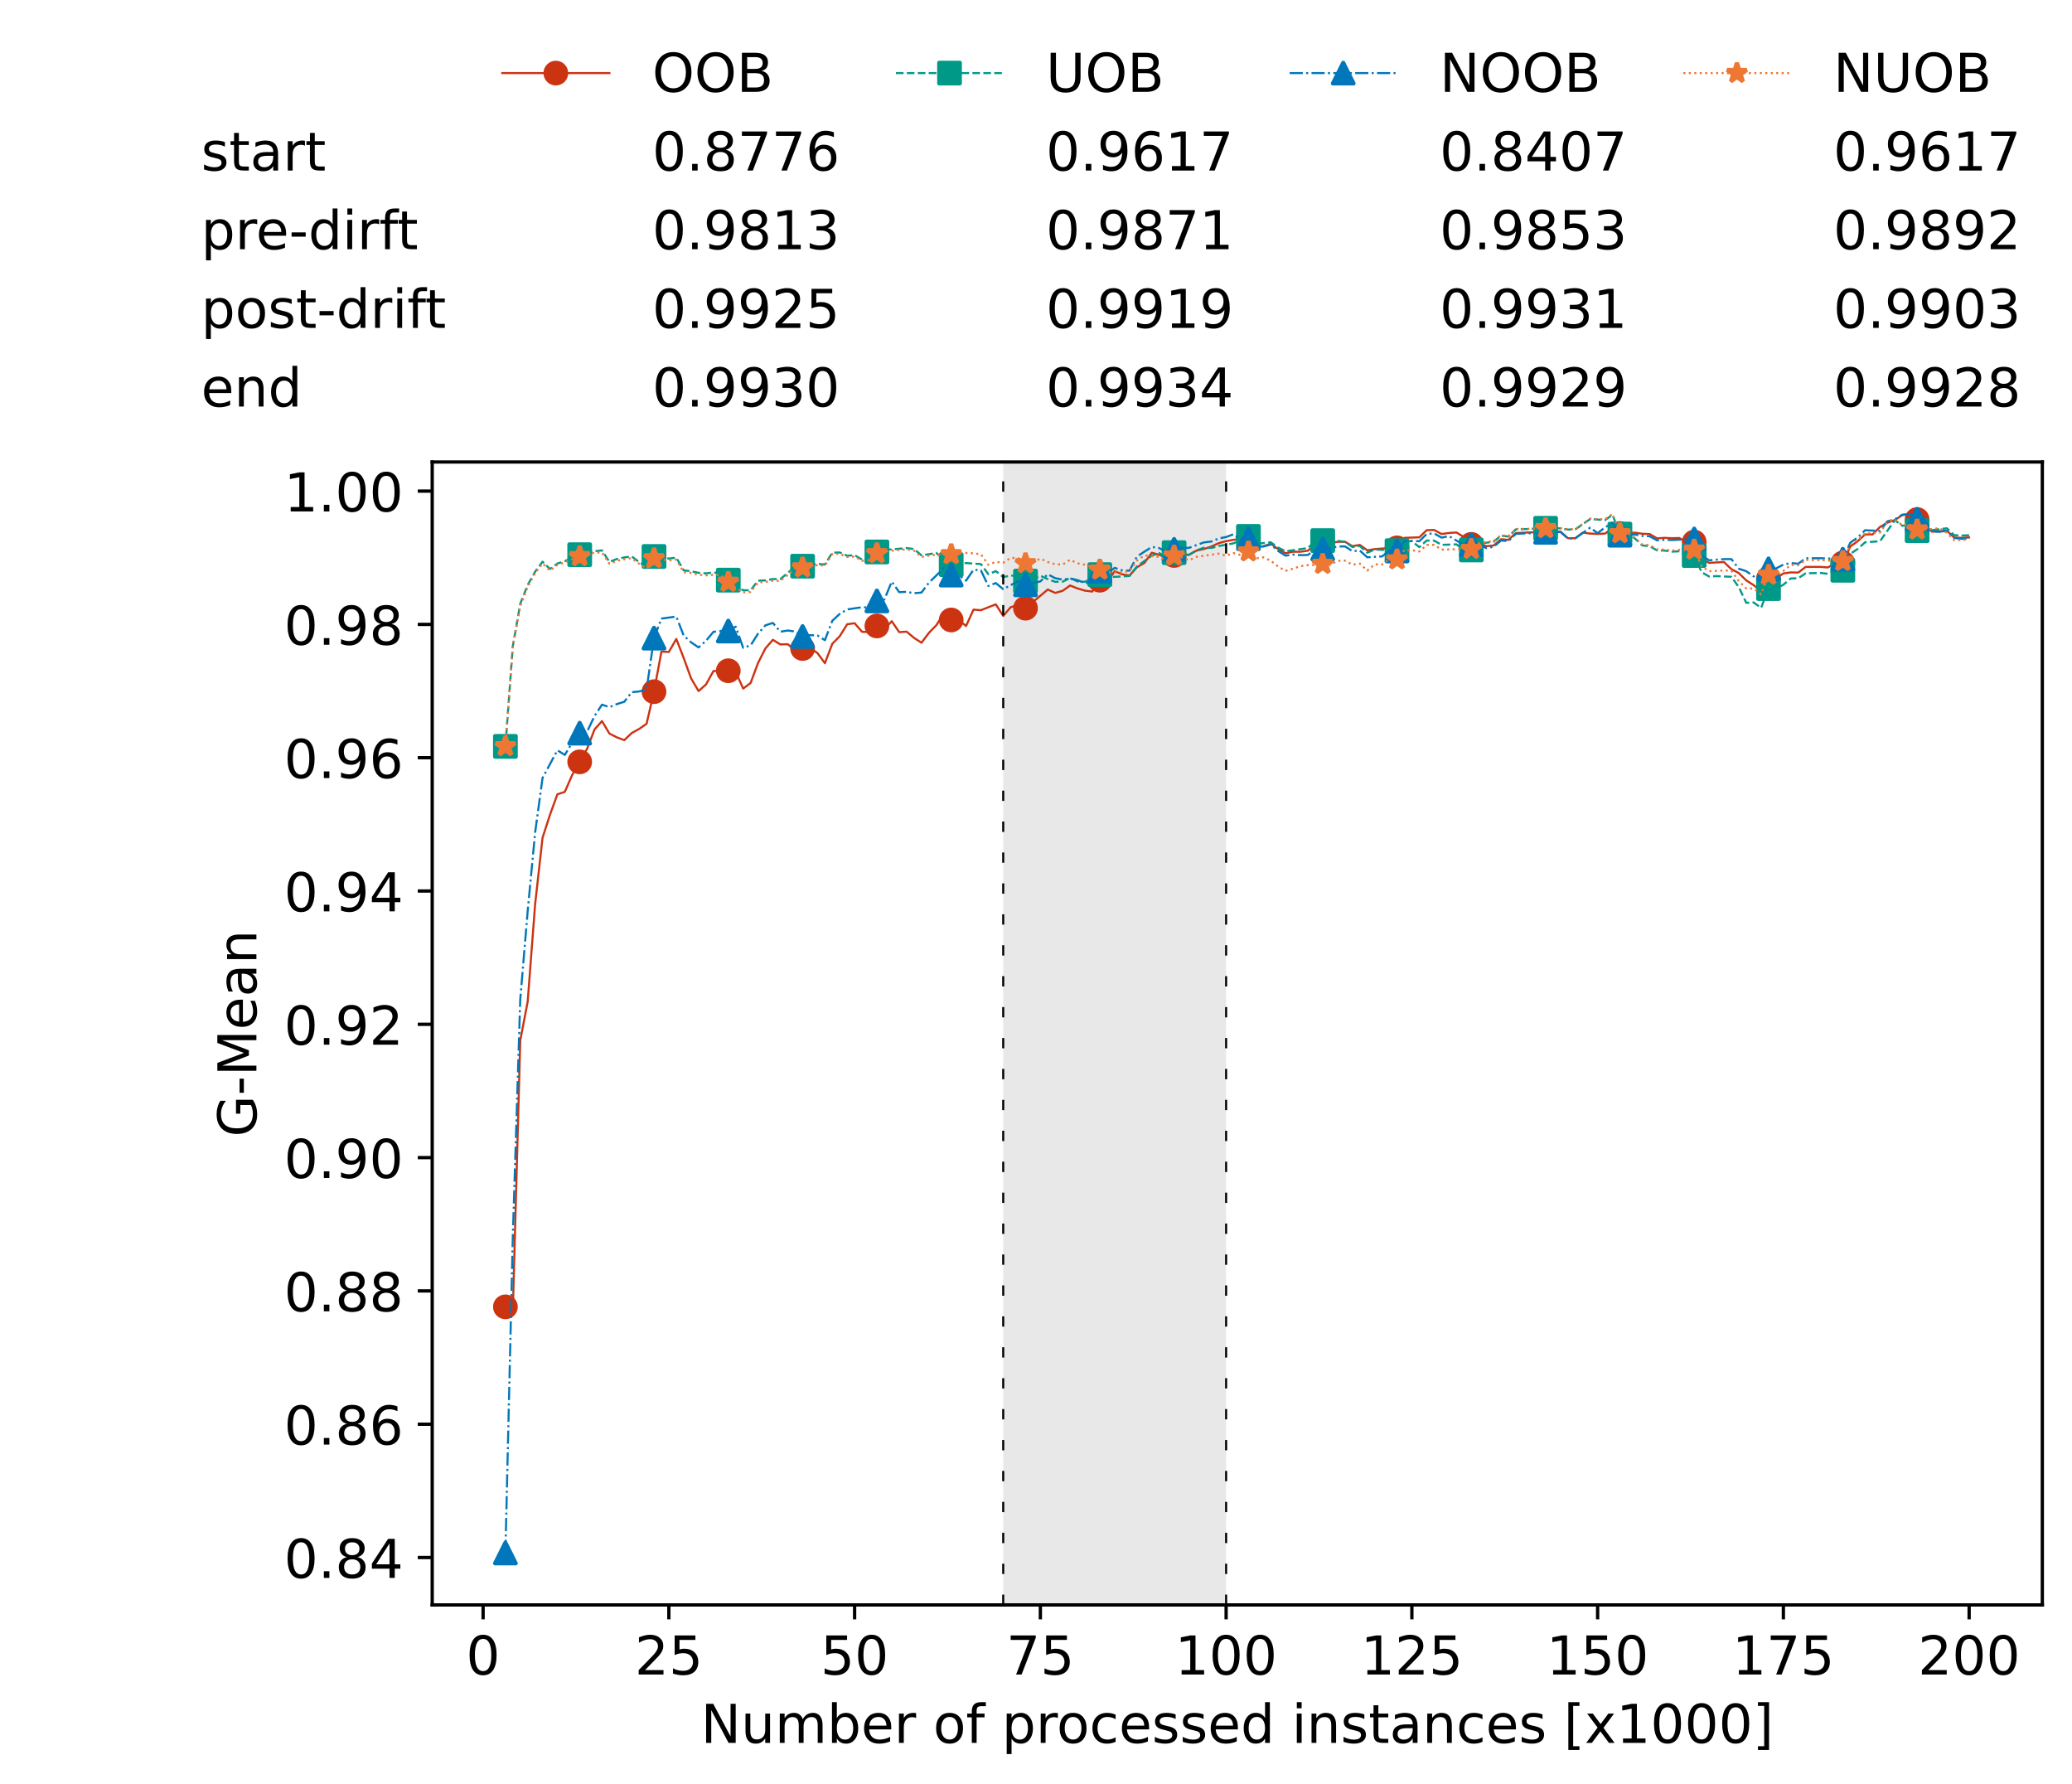 <?xml version="1.0" encoding="utf-8" standalone="no"?>
<!DOCTYPE svg PUBLIC "-//W3C//DTD SVG 1.1//EN"
  "http://www.w3.org/Graphics/SVG/1.1/DTD/svg11.dtd">
<!-- Created with matplotlib (https://matplotlib.org/) -->
<svg height="432.615pt" version="1.1" viewBox="0 0 502.65 432.615" width="502.65pt" xmlns="http://www.w3.org/2000/svg" xmlns:xlink="http://www.w3.org/1999/xlink">
 <defs>
  <style type="text/css">*{stroke-linecap:butt;stroke-linejoin:round;}</style>
 </defs>
 <g id="figure_1">
  <g id="patch_1">
   <path d="M 0 432.615 
L 502.65 432.615 
L 502.65 0 
L 0 0 
z
" style="fill:#ffffff;"/>
  </g>
  <g id="axes_1">
   <g id="patch_2">
    <path d="M 104.85 389.252 
L 495.45 389.252 
L 495.45 112.052 
L 104.85 112.052 
z
" style="fill:#ffffff;"/>
   </g>
   <g id="patch_3">
    <path clip-path="url(#pedd9f03b40)" d="M 297.446 389.252 
L 297.446 112.052 
L 243.372 112.052 
L 243.372 389.252 
z
" style="fill:#d3d3d3;opacity:0.5;"/>
   </g>
   <g id="matplotlib.axis_1">
    <g id="xtick_1">
     <g id="line2d_1">
      <defs>
       <path d="M 0 0 
L 0 3.5 
" id="m435fb99e79" style="stroke:#000000;stroke-width:0.8;"/>
      </defs>
      <g>
       <use style="stroke:#000000;stroke-width:0.8;" x="117.197" xlink:href="#m435fb99e79" y="389.252"/>
      </g>
     </g>
     <g id="text_1">
      <!-- 0 -->
      <g transform="translate(113.061 406.13)scale(0.13 -0.13)">
       <defs>
        <path d="M 31.781 66.406 
Q 24.172 66.406 20.328 58.906 
Q 16.5 51.422 16.5 36.375 
Q 16.5 21.391 20.328 13.891 
Q 24.172 6.391 31.781 6.391 
Q 39.453 6.391 43.281 13.891 
Q 47.125 21.391 47.125 36.375 
Q 47.125 51.422 43.281 58.906 
Q 39.453 66.406 31.781 66.406 
z
M 31.781 74.219 
Q 44.047 74.219 50.516 64.516 
Q 56.984 54.828 56.984 36.375 
Q 56.984 17.969 50.516 8.266 
Q 44.047 -1.422 31.781 -1.422 
Q 19.531 -1.422 13.062 8.266 
Q 6.594 17.969 6.594 36.375 
Q 6.594 54.828 13.062 64.516 
Q 19.531 74.219 31.781 74.219 
z
" id="DejaVuSans-48"/>
       </defs>
       <use xlink:href="#DejaVuSans-48"/>
      </g>
     </g>
    </g>
    <g id="xtick_2">
     <g id="line2d_2">
      <g>
       <use style="stroke:#000000;stroke-width:0.8;" x="162.259" xlink:href="#m435fb99e79" y="389.252"/>
      </g>
     </g>
     <g id="text_2">
      <!-- 25 -->
      <g transform="translate(153.988 406.13)scale(0.13 -0.13)">
       <defs>
        <path d="M 19.188 8.297 
L 53.609 8.297 
L 53.609 0 
L 7.328 0 
L 7.328 8.297 
Q 12.938 14.109 22.625 23.891 
Q 32.328 33.688 34.812 36.531 
Q 39.547 41.844 41.422 45.531 
Q 43.312 49.219 43.312 52.781 
Q 43.312 58.594 39.234 62.25 
Q 35.156 65.922 28.609 65.922 
Q 23.969 65.922 18.812 64.312 
Q 13.672 62.703 7.812 59.422 
L 7.812 69.391 
Q 13.766 71.781 18.938 73 
Q 24.125 74.219 28.422 74.219 
Q 39.75 74.219 46.484 68.547 
Q 53.219 62.891 53.219 53.422 
Q 53.219 48.922 51.531 44.891 
Q 49.859 40.875 45.406 35.406 
Q 44.188 33.984 37.641 27.219 
Q 31.109 20.453 19.188 8.297 
z
" id="DejaVuSans-50"/>
        <path d="M 10.797 72.906 
L 49.516 72.906 
L 49.516 64.594 
L 19.828 64.594 
L 19.828 46.734 
Q 21.969 47.469 24.109 47.828 
Q 26.266 48.188 28.422 48.188 
Q 40.625 48.188 47.75 41.5 
Q 54.891 34.812 54.891 23.391 
Q 54.891 11.625 47.562 5.094 
Q 40.234 -1.422 26.906 -1.422 
Q 22.312 -1.422 17.547 -0.641 
Q 12.797 0.141 7.719 1.703 
L 7.719 11.625 
Q 12.109 9.234 16.797 8.062 
Q 21.484 6.891 26.703 6.891 
Q 35.156 6.891 40.078 11.328 
Q 45.016 15.766 45.016 23.391 
Q 45.016 31 40.078 35.438 
Q 35.156 39.891 26.703 39.891 
Q 22.75 39.891 18.812 39.016 
Q 14.891 38.141 10.797 36.281 
z
" id="DejaVuSans-53"/>
       </defs>
       <use xlink:href="#DejaVuSans-50"/>
       <use x="63.623" xlink:href="#DejaVuSans-53"/>
      </g>
     </g>
    </g>
    <g id="xtick_3">
     <g id="line2d_3">
      <g>
       <use style="stroke:#000000;stroke-width:0.8;" x="207.322" xlink:href="#m435fb99e79" y="389.252"/>
      </g>
     </g>
     <g id="text_3">
      <!-- 50 -->
      <g transform="translate(199.05 406.13)scale(0.13 -0.13)">
       <use xlink:href="#DejaVuSans-53"/>
       <use x="63.623" xlink:href="#DejaVuSans-48"/>
      </g>
     </g>
    </g>
    <g id="xtick_4">
     <g id="line2d_4">
      <g>
       <use style="stroke:#000000;stroke-width:0.8;" x="252.384" xlink:href="#m435fb99e79" y="389.252"/>
      </g>
     </g>
     <g id="text_4">
      <!-- 75 -->
      <g transform="translate(244.113 406.13)scale(0.13 -0.13)">
       <defs>
        <path d="M 8.203 72.906 
L 55.078 72.906 
L 55.078 68.703 
L 28.609 0 
L 18.312 0 
L 43.219 64.594 
L 8.203 64.594 
z
" id="DejaVuSans-55"/>
       </defs>
       <use xlink:href="#DejaVuSans-55"/>
       <use x="63.623" xlink:href="#DejaVuSans-53"/>
      </g>
     </g>
    </g>
    <g id="xtick_5">
     <g id="line2d_5">
      <g>
       <use style="stroke:#000000;stroke-width:0.8;" x="297.446" xlink:href="#m435fb99e79" y="389.252"/>
      </g>
     </g>
     <g id="text_5">
      <!-- 100 -->
      <g transform="translate(285.039 406.13)scale(0.13 -0.13)">
       <defs>
        <path d="M 12.406 8.297 
L 28.516 8.297 
L 28.516 63.922 
L 10.984 60.406 
L 10.984 69.391 
L 28.422 72.906 
L 38.281 72.906 
L 38.281 8.297 
L 54.391 8.297 
L 54.391 0 
L 12.406 0 
z
" id="DejaVuSans-49"/>
       </defs>
       <use xlink:href="#DejaVuSans-49"/>
       <use x="63.623" xlink:href="#DejaVuSans-48"/>
       <use x="127.246" xlink:href="#DejaVuSans-48"/>
      </g>
     </g>
    </g>
    <g id="xtick_6">
     <g id="line2d_6">
      <g>
       <use style="stroke:#000000;stroke-width:0.8;" x="342.509" xlink:href="#m435fb99e79" y="389.252"/>
      </g>
     </g>
     <g id="text_6">
      <!-- 125 -->
      <g transform="translate(330.102 406.13)scale(0.13 -0.13)">
       <use xlink:href="#DejaVuSans-49"/>
       <use x="63.623" xlink:href="#DejaVuSans-50"/>
       <use x="127.246" xlink:href="#DejaVuSans-53"/>
      </g>
     </g>
    </g>
    <g id="xtick_7">
     <g id="line2d_7">
      <g>
       <use style="stroke:#000000;stroke-width:0.8;" x="387.571" xlink:href="#m435fb99e79" y="389.252"/>
      </g>
     </g>
     <g id="text_7">
      <!-- 150 -->
      <g transform="translate(375.164 406.13)scale(0.13 -0.13)">
       <use xlink:href="#DejaVuSans-49"/>
       <use x="63.623" xlink:href="#DejaVuSans-53"/>
       <use x="127.246" xlink:href="#DejaVuSans-48"/>
      </g>
     </g>
    </g>
    <g id="xtick_8">
     <g id="line2d_8">
      <g>
       <use style="stroke:#000000;stroke-width:0.8;" x="432.633" xlink:href="#m435fb99e79" y="389.252"/>
      </g>
     </g>
     <g id="text_8">
      <!-- 175 -->
      <g transform="translate(420.226 406.13)scale(0.13 -0.13)">
       <use xlink:href="#DejaVuSans-49"/>
       <use x="63.623" xlink:href="#DejaVuSans-55"/>
       <use x="127.246" xlink:href="#DejaVuSans-53"/>
      </g>
     </g>
    </g>
    <g id="xtick_9">
     <g id="line2d_9">
      <g>
       <use style="stroke:#000000;stroke-width:0.8;" x="477.695" xlink:href="#m435fb99e79" y="389.252"/>
      </g>
     </g>
     <g id="text_9">
      <!-- 200 -->
      <g transform="translate(465.289 406.13)scale(0.13 -0.13)">
       <use xlink:href="#DejaVuSans-50"/>
       <use x="63.623" xlink:href="#DejaVuSans-48"/>
       <use x="127.246" xlink:href="#DejaVuSans-48"/>
      </g>
     </g>
    </g>
    <g id="text_10">
     <!-- Number of processed instances [x1000] -->
     <g transform="translate(170.025 422.711)scale(0.13 -0.13)">
      <defs>
       <path d="M 9.812 72.906 
L 23.094 72.906 
L 55.422 11.922 
L 55.422 72.906 
L 64.984 72.906 
L 64.984 0 
L 51.703 0 
L 19.391 60.984 
L 19.391 0 
L 9.812 0 
z
" id="DejaVuSans-78"/>
       <path d="M 8.5 21.578 
L 8.5 54.688 
L 17.484 54.688 
L 17.484 21.922 
Q 17.484 14.156 20.5 10.266 
Q 23.531 6.391 29.594 6.391 
Q 36.859 6.391 41.078 11.031 
Q 45.312 15.672 45.312 23.688 
L 45.312 54.688 
L 54.297 54.688 
L 54.297 0 
L 45.312 0 
L 45.312 8.406 
Q 42.047 3.422 37.719 1 
Q 33.406 -1.422 27.688 -1.422 
Q 18.266 -1.422 13.375 4.438 
Q 8.5 10.297 8.5 21.578 
z
M 31.109 56 
z
" id="DejaVuSans-117"/>
       <path d="M 52 44.188 
Q 55.375 50.25 60.062 53.125 
Q 64.75 56 71.094 56 
Q 79.641 56 84.281 50.016 
Q 88.922 44.047 88.922 33.016 
L 88.922 0 
L 79.891 0 
L 79.891 32.719 
Q 79.891 40.578 77.094 44.375 
Q 74.312 48.188 68.609 48.188 
Q 61.625 48.188 57.562 43.547 
Q 53.516 38.922 53.516 30.906 
L 53.516 0 
L 44.484 0 
L 44.484 32.719 
Q 44.484 40.625 41.703 44.406 
Q 38.922 48.188 33.109 48.188 
Q 26.219 48.188 22.156 43.531 
Q 18.109 38.875 18.109 30.906 
L 18.109 0 
L 9.078 0 
L 9.078 54.688 
L 18.109 54.688 
L 18.109 46.188 
Q 21.188 51.219 25.484 53.609 
Q 29.781 56 35.688 56 
Q 41.656 56 45.828 52.969 
Q 50 49.953 52 44.188 
z
" id="DejaVuSans-109"/>
       <path d="M 48.688 27.297 
Q 48.688 37.203 44.609 42.844 
Q 40.531 48.484 33.406 48.484 
Q 26.266 48.484 22.188 42.844 
Q 18.109 37.203 18.109 27.297 
Q 18.109 17.391 22.188 11.75 
Q 26.266 6.109 33.406 6.109 
Q 40.531 6.109 44.609 11.75 
Q 48.688 17.391 48.688 27.297 
z
M 18.109 46.391 
Q 20.953 51.266 25.266 53.625 
Q 29.594 56 35.594 56 
Q 45.562 56 51.781 48.094 
Q 58.016 40.188 58.016 27.297 
Q 58.016 14.406 51.781 6.484 
Q 45.562 -1.422 35.594 -1.422 
Q 29.594 -1.422 25.266 0.953 
Q 20.953 3.328 18.109 8.203 
L 18.109 0 
L 9.078 0 
L 9.078 75.984 
L 18.109 75.984 
z
" id="DejaVuSans-98"/>
       <path d="M 56.203 29.594 
L 56.203 25.203 
L 14.891 25.203 
Q 15.484 15.922 20.484 11.062 
Q 25.484 6.203 34.422 6.203 
Q 39.594 6.203 44.453 7.469 
Q 49.312 8.734 54.109 11.281 
L 54.109 2.781 
Q 49.266 0.734 44.188 -0.344 
Q 39.109 -1.422 33.891 -1.422 
Q 20.797 -1.422 13.156 6.188 
Q 5.516 13.812 5.516 26.812 
Q 5.516 40.234 12.766 48.109 
Q 20.016 56 32.328 56 
Q 43.359 56 49.781 48.891 
Q 56.203 41.797 56.203 29.594 
z
M 47.219 32.234 
Q 47.125 39.594 43.094 43.984 
Q 39.062 48.391 32.422 48.391 
Q 24.906 48.391 20.391 44.141 
Q 15.875 39.891 15.188 32.172 
z
" id="DejaVuSans-101"/>
       <path d="M 41.109 46.297 
Q 39.594 47.172 37.812 47.578 
Q 36.031 48 33.891 48 
Q 26.266 48 22.188 43.047 
Q 18.109 38.094 18.109 28.812 
L 18.109 0 
L 9.078 0 
L 9.078 54.688 
L 18.109 54.688 
L 18.109 46.188 
Q 20.953 51.172 25.484 53.578 
Q 30.031 56 36.531 56 
Q 37.453 56 38.578 55.875 
Q 39.703 55.766 41.062 55.516 
z
" id="DejaVuSans-114"/>
       <path id="DejaVuSans-32"/>
       <path d="M 30.609 48.391 
Q 23.391 48.391 19.188 42.75 
Q 14.984 37.109 14.984 27.297 
Q 14.984 17.484 19.156 11.844 
Q 23.344 6.203 30.609 6.203 
Q 37.797 6.203 41.984 11.859 
Q 46.188 17.531 46.188 27.297 
Q 46.188 37.016 41.984 42.703 
Q 37.797 48.391 30.609 48.391 
z
M 30.609 56 
Q 42.328 56 49.016 48.375 
Q 55.719 40.766 55.719 27.297 
Q 55.719 13.875 49.016 6.219 
Q 42.328 -1.422 30.609 -1.422 
Q 18.844 -1.422 12.172 6.219 
Q 5.516 13.875 5.516 27.297 
Q 5.516 40.766 12.172 48.375 
Q 18.844 56 30.609 56 
z
" id="DejaVuSans-111"/>
       <path d="M 37.109 75.984 
L 37.109 68.5 
L 28.516 68.5 
Q 23.688 68.5 21.797 66.547 
Q 19.922 64.594 19.922 59.516 
L 19.922 54.688 
L 34.719 54.688 
L 34.719 47.703 
L 19.922 47.703 
L 19.922 0 
L 10.891 0 
L 10.891 47.703 
L 2.297 47.703 
L 2.297 54.688 
L 10.891 54.688 
L 10.891 58.5 
Q 10.891 67.625 15.141 71.797 
Q 19.391 75.984 28.609 75.984 
z
" id="DejaVuSans-102"/>
       <path d="M 18.109 8.203 
L 18.109 -20.797 
L 9.078 -20.797 
L 9.078 54.688 
L 18.109 54.688 
L 18.109 46.391 
Q 20.953 51.266 25.266 53.625 
Q 29.594 56 35.594 56 
Q 45.562 56 51.781 48.094 
Q 58.016 40.188 58.016 27.297 
Q 58.016 14.406 51.781 6.484 
Q 45.562 -1.422 35.594 -1.422 
Q 29.594 -1.422 25.266 0.953 
Q 20.953 3.328 18.109 8.203 
z
M 48.688 27.297 
Q 48.688 37.203 44.609 42.844 
Q 40.531 48.484 33.406 48.484 
Q 26.266 48.484 22.188 42.844 
Q 18.109 37.203 18.109 27.297 
Q 18.109 17.391 22.188 11.75 
Q 26.266 6.109 33.406 6.109 
Q 40.531 6.109 44.609 11.75 
Q 48.688 17.391 48.688 27.297 
z
" id="DejaVuSans-112"/>
       <path d="M 48.781 52.594 
L 48.781 44.188 
Q 44.969 46.297 41.141 47.344 
Q 37.312 48.391 33.406 48.391 
Q 24.656 48.391 19.812 42.844 
Q 14.984 37.312 14.984 27.297 
Q 14.984 17.281 19.812 11.734 
Q 24.656 6.203 33.406 6.203 
Q 37.312 6.203 41.141 7.25 
Q 44.969 8.297 48.781 10.406 
L 48.781 2.094 
Q 45.016 0.344 40.984 -0.531 
Q 36.969 -1.422 32.422 -1.422 
Q 20.062 -1.422 12.781 6.344 
Q 5.516 14.109 5.516 27.297 
Q 5.516 40.672 12.859 48.328 
Q 20.219 56 33.016 56 
Q 37.156 56 41.109 55.141 
Q 45.062 54.297 48.781 52.594 
z
" id="DejaVuSans-99"/>
       <path d="M 44.281 53.078 
L 44.281 44.578 
Q 40.484 46.531 36.375 47.5 
Q 32.281 48.484 27.875 48.484 
Q 21.188 48.484 17.844 46.438 
Q 14.5 44.391 14.5 40.281 
Q 14.5 37.156 16.891 35.375 
Q 19.281 33.594 26.516 31.984 
L 29.594 31.297 
Q 39.156 29.25 43.188 25.516 
Q 47.219 21.781 47.219 15.094 
Q 47.219 7.469 41.188 3.016 
Q 35.156 -1.422 24.609 -1.422 
Q 20.219 -1.422 15.453 -0.562 
Q 10.688 0.297 5.422 2 
L 5.422 11.281 
Q 10.406 8.688 15.234 7.391 
Q 20.062 6.109 24.812 6.109 
Q 31.156 6.109 34.562 8.281 
Q 37.984 10.453 37.984 14.406 
Q 37.984 18.062 35.516 20.016 
Q 33.062 21.969 24.703 23.781 
L 21.578 24.516 
Q 13.234 26.266 9.516 29.906 
Q 5.812 33.547 5.812 39.891 
Q 5.812 47.609 11.281 51.797 
Q 16.75 56 26.812 56 
Q 31.781 56 36.172 55.266 
Q 40.578 54.547 44.281 53.078 
z
" id="DejaVuSans-115"/>
       <path d="M 45.406 46.391 
L 45.406 75.984 
L 54.391 75.984 
L 54.391 0 
L 45.406 0 
L 45.406 8.203 
Q 42.578 3.328 38.25 0.953 
Q 33.938 -1.422 27.875 -1.422 
Q 17.969 -1.422 11.734 6.484 
Q 5.516 14.406 5.516 27.297 
Q 5.516 40.188 11.734 48.094 
Q 17.969 56 27.875 56 
Q 33.938 56 38.25 53.625 
Q 42.578 51.266 45.406 46.391 
z
M 14.797 27.297 
Q 14.797 17.391 18.875 11.75 
Q 22.953 6.109 30.078 6.109 
Q 37.203 6.109 41.297 11.75 
Q 45.406 17.391 45.406 27.297 
Q 45.406 37.203 41.297 42.844 
Q 37.203 48.484 30.078 48.484 
Q 22.953 48.484 18.875 42.844 
Q 14.797 37.203 14.797 27.297 
z
" id="DejaVuSans-100"/>
       <path d="M 9.422 54.688 
L 18.406 54.688 
L 18.406 0 
L 9.422 0 
z
M 9.422 75.984 
L 18.406 75.984 
L 18.406 64.594 
L 9.422 64.594 
z
" id="DejaVuSans-105"/>
       <path d="M 54.891 33.016 
L 54.891 0 
L 45.906 0 
L 45.906 32.719 
Q 45.906 40.484 42.875 44.328 
Q 39.844 48.188 33.797 48.188 
Q 26.516 48.188 22.312 43.547 
Q 18.109 38.922 18.109 30.906 
L 18.109 0 
L 9.078 0 
L 9.078 54.688 
L 18.109 54.688 
L 18.109 46.188 
Q 21.344 51.125 25.703 53.562 
Q 30.078 56 35.797 56 
Q 45.219 56 50.047 50.172 
Q 54.891 44.344 54.891 33.016 
z
" id="DejaVuSans-110"/>
       <path d="M 18.312 70.219 
L 18.312 54.688 
L 36.812 54.688 
L 36.812 47.703 
L 18.312 47.703 
L 18.312 18.016 
Q 18.312 11.328 20.141 9.422 
Q 21.969 7.516 27.594 7.516 
L 36.812 7.516 
L 36.812 0 
L 27.594 0 
Q 17.188 0 13.234 3.875 
Q 9.281 7.766 9.281 18.016 
L 9.281 47.703 
L 2.688 47.703 
L 2.688 54.688 
L 9.281 54.688 
L 9.281 70.219 
z
" id="DejaVuSans-116"/>
       <path d="M 34.281 27.484 
Q 23.391 27.484 19.188 25 
Q 14.984 22.516 14.984 16.5 
Q 14.984 11.719 18.141 8.906 
Q 21.297 6.109 26.703 6.109 
Q 34.188 6.109 38.703 11.406 
Q 43.219 16.703 43.219 25.484 
L 43.219 27.484 
z
M 52.203 31.203 
L 52.203 0 
L 43.219 0 
L 43.219 8.297 
Q 40.141 3.328 35.547 0.953 
Q 30.953 -1.422 24.312 -1.422 
Q 15.922 -1.422 10.953 3.297 
Q 6 8.016 6 15.922 
Q 6 25.141 12.172 29.828 
Q 18.359 34.516 30.609 34.516 
L 43.219 34.516 
L 43.219 35.406 
Q 43.219 41.609 39.141 45 
Q 35.062 48.391 27.688 48.391 
Q 23 48.391 18.547 47.266 
Q 14.109 46.141 10.016 43.891 
L 10.016 52.203 
Q 14.938 54.109 19.578 55.047 
Q 24.219 56 28.609 56 
Q 40.484 56 46.344 49.844 
Q 52.203 43.703 52.203 31.203 
z
" id="DejaVuSans-97"/>
       <path d="M 8.594 75.984 
L 29.297 75.984 
L 29.297 69 
L 17.578 69 
L 17.578 -6.203 
L 29.297 -6.203 
L 29.297 -13.188 
L 8.594 -13.188 
z
" id="DejaVuSans-91"/>
       <path d="M 54.891 54.688 
L 35.109 28.078 
L 55.906 0 
L 45.312 0 
L 29.391 21.484 
L 13.484 0 
L 2.875 0 
L 24.125 28.609 
L 4.688 54.688 
L 15.281 54.688 
L 29.781 35.203 
L 44.281 54.688 
z
" id="DejaVuSans-120"/>
       <path d="M 30.422 75.984 
L 30.422 -13.188 
L 9.719 -13.188 
L 9.719 -6.203 
L 21.391 -6.203 
L 21.391 69 
L 9.719 69 
L 9.719 75.984 
z
" id="DejaVuSans-93"/>
      </defs>
      <use xlink:href="#DejaVuSans-78"/>
      <use x="74.805" xlink:href="#DejaVuSans-117"/>
      <use x="138.184" xlink:href="#DejaVuSans-109"/>
      <use x="235.596" xlink:href="#DejaVuSans-98"/>
      <use x="299.072" xlink:href="#DejaVuSans-101"/>
      <use x="360.596" xlink:href="#DejaVuSans-114"/>
      <use x="401.709" xlink:href="#DejaVuSans-32"/>
      <use x="433.496" xlink:href="#DejaVuSans-111"/>
      <use x="494.678" xlink:href="#DejaVuSans-102"/>
      <use x="529.883" xlink:href="#DejaVuSans-32"/>
      <use x="561.67" xlink:href="#DejaVuSans-112"/>
      <use x="625.146" xlink:href="#DejaVuSans-114"/>
      <use x="664.01" xlink:href="#DejaVuSans-111"/>
      <use x="725.191" xlink:href="#DejaVuSans-99"/>
      <use x="780.172" xlink:href="#DejaVuSans-101"/>
      <use x="841.695" xlink:href="#DejaVuSans-115"/>
      <use x="893.795" xlink:href="#DejaVuSans-115"/>
      <use x="945.895" xlink:href="#DejaVuSans-101"/>
      <use x="1007.418" xlink:href="#DejaVuSans-100"/>
      <use x="1070.895" xlink:href="#DejaVuSans-32"/>
      <use x="1102.682" xlink:href="#DejaVuSans-105"/>
      <use x="1130.465" xlink:href="#DejaVuSans-110"/>
      <use x="1193.844" xlink:href="#DejaVuSans-115"/>
      <use x="1245.943" xlink:href="#DejaVuSans-116"/>
      <use x="1285.152" xlink:href="#DejaVuSans-97"/>
      <use x="1346.432" xlink:href="#DejaVuSans-110"/>
      <use x="1409.811" xlink:href="#DejaVuSans-99"/>
      <use x="1464.791" xlink:href="#DejaVuSans-101"/>
      <use x="1526.314" xlink:href="#DejaVuSans-115"/>
      <use x="1578.414" xlink:href="#DejaVuSans-32"/>
      <use x="1610.201" xlink:href="#DejaVuSans-91"/>
      <use x="1649.215" xlink:href="#DejaVuSans-120"/>
      <use x="1708.395" xlink:href="#DejaVuSans-49"/>
      <use x="1772.018" xlink:href="#DejaVuSans-48"/>
      <use x="1835.641" xlink:href="#DejaVuSans-48"/>
      <use x="1899.264" xlink:href="#DejaVuSans-48"/>
      <use x="1962.887" xlink:href="#DejaVuSans-93"/>
     </g>
    </g>
   </g>
   <g id="matplotlib.axis_2">
    <g id="ytick_1">
     <g id="line2d_10">
      <defs>
       <path d="M 0 0 
L -3.5 0 
" id="m16c96e5dea" style="stroke:#000000;stroke-width:0.8;"/>
      </defs>
      <g>
       <use style="stroke:#000000;stroke-width:0.8;" x="104.85" xlink:href="#m16c96e5dea" y="377.756"/>
      </g>
     </g>
     <g id="text_11">
      <!-- 0.84 -->
      <g transform="translate(68.905 382.695)scale(0.13 -0.13)">
       <defs>
        <path d="M 10.688 12.406 
L 21 12.406 
L 21 0 
L 10.688 0 
z
" id="DejaVuSans-46"/>
        <path d="M 31.781 34.625 
Q 24.75 34.625 20.719 30.859 
Q 16.703 27.094 16.703 20.516 
Q 16.703 13.922 20.719 10.156 
Q 24.75 6.391 31.781 6.391 
Q 38.812 6.391 42.859 10.172 
Q 46.922 13.969 46.922 20.516 
Q 46.922 27.094 42.891 30.859 
Q 38.875 34.625 31.781 34.625 
z
M 21.922 38.812 
Q 15.578 40.375 12.031 44.719 
Q 8.5 49.078 8.5 55.328 
Q 8.5 64.062 14.719 69.141 
Q 20.953 74.219 31.781 74.219 
Q 42.672 74.219 48.875 69.141 
Q 55.078 64.062 55.078 55.328 
Q 55.078 49.078 51.531 44.719 
Q 48 40.375 41.703 38.812 
Q 48.828 37.156 52.797 32.312 
Q 56.781 27.484 56.781 20.516 
Q 56.781 9.906 50.312 4.234 
Q 43.844 -1.422 31.781 -1.422 
Q 19.734 -1.422 13.25 4.234 
Q 6.781 9.906 6.781 20.516 
Q 6.781 27.484 10.781 32.312 
Q 14.797 37.156 21.922 38.812 
z
M 18.312 54.391 
Q 18.312 48.734 21.844 45.562 
Q 25.391 42.391 31.781 42.391 
Q 38.141 42.391 41.719 45.562 
Q 45.312 48.734 45.312 54.391 
Q 45.312 60.062 41.719 63.234 
Q 38.141 66.406 31.781 66.406 
Q 25.391 66.406 21.844 63.234 
Q 18.312 60.062 18.312 54.391 
z
" id="DejaVuSans-56"/>
        <path d="M 37.797 64.312 
L 12.891 25.391 
L 37.797 25.391 
z
M 35.203 72.906 
L 47.609 72.906 
L 47.609 25.391 
L 58.016 25.391 
L 58.016 17.188 
L 47.609 17.188 
L 47.609 0 
L 37.797 0 
L 37.797 17.188 
L 4.891 17.188 
L 4.891 26.703 
z
" id="DejaVuSans-52"/>
       </defs>
       <use xlink:href="#DejaVuSans-48"/>
       <use x="63.623" xlink:href="#DejaVuSans-46"/>
       <use x="95.41" xlink:href="#DejaVuSans-56"/>
       <use x="159.033" xlink:href="#DejaVuSans-52"/>
      </g>
     </g>
    </g>
    <g id="ytick_2">
     <g id="line2d_11">
      <g>
       <use style="stroke:#000000;stroke-width:0.8;" x="104.85" xlink:href="#m16c96e5dea" y="345.425"/>
      </g>
     </g>
     <g id="text_12">
      <!-- 0.86 -->
      <g transform="translate(68.905 350.364)scale(0.13 -0.13)">
       <defs>
        <path d="M 33.016 40.375 
Q 26.375 40.375 22.484 35.828 
Q 18.609 31.297 18.609 23.391 
Q 18.609 15.531 22.484 10.953 
Q 26.375 6.391 33.016 6.391 
Q 39.656 6.391 43.531 10.953 
Q 47.406 15.531 47.406 23.391 
Q 47.406 31.297 43.531 35.828 
Q 39.656 40.375 33.016 40.375 
z
M 52.594 71.297 
L 52.594 62.312 
Q 48.875 64.062 45.094 64.984 
Q 41.312 65.922 37.594 65.922 
Q 27.828 65.922 22.672 59.328 
Q 17.531 52.734 16.797 39.406 
Q 19.672 43.656 24.016 45.922 
Q 28.375 48.188 33.594 48.188 
Q 44.578 48.188 50.953 41.516 
Q 57.328 34.859 57.328 23.391 
Q 57.328 12.156 50.688 5.359 
Q 44.047 -1.422 33.016 -1.422 
Q 20.359 -1.422 13.672 8.266 
Q 6.984 17.969 6.984 36.375 
Q 6.984 53.656 15.188 63.938 
Q 23.391 74.219 37.203 74.219 
Q 40.922 74.219 44.703 73.484 
Q 48.484 72.75 52.594 71.297 
z
" id="DejaVuSans-54"/>
       </defs>
       <use xlink:href="#DejaVuSans-48"/>
       <use x="63.623" xlink:href="#DejaVuSans-46"/>
       <use x="95.41" xlink:href="#DejaVuSans-56"/>
       <use x="159.033" xlink:href="#DejaVuSans-54"/>
      </g>
     </g>
    </g>
    <g id="ytick_3">
     <g id="line2d_12">
      <g>
       <use style="stroke:#000000;stroke-width:0.8;" x="104.85" xlink:href="#m16c96e5dea" y="313.093"/>
      </g>
     </g>
     <g id="text_13">
      <!-- 0.88 -->
      <g transform="translate(68.905 318.032)scale(0.13 -0.13)">
       <use xlink:href="#DejaVuSans-48"/>
       <use x="63.623" xlink:href="#DejaVuSans-46"/>
       <use x="95.41" xlink:href="#DejaVuSans-56"/>
       <use x="159.033" xlink:href="#DejaVuSans-56"/>
      </g>
     </g>
    </g>
    <g id="ytick_4">
     <g id="line2d_13">
      <g>
       <use style="stroke:#000000;stroke-width:0.8;" x="104.85" xlink:href="#m16c96e5dea" y="280.762"/>
      </g>
     </g>
     <g id="text_14">
      <!-- 0.90 -->
      <g transform="translate(68.905 285.701)scale(0.13 -0.13)">
       <defs>
        <path d="M 10.984 1.516 
L 10.984 10.5 
Q 14.703 8.734 18.5 7.812 
Q 22.312 6.891 25.984 6.891 
Q 35.75 6.891 40.891 13.453 
Q 46.047 20.016 46.781 33.406 
Q 43.953 29.203 39.594 26.953 
Q 35.25 24.703 29.984 24.703 
Q 19.047 24.703 12.672 31.312 
Q 6.297 37.938 6.297 49.422 
Q 6.297 60.641 12.938 67.422 
Q 19.578 74.219 30.609 74.219 
Q 43.266 74.219 49.922 64.516 
Q 56.594 54.828 56.594 36.375 
Q 56.594 19.141 48.406 8.859 
Q 40.234 -1.422 26.422 -1.422 
Q 22.703 -1.422 18.891 -0.688 
Q 15.094 0.047 10.984 1.516 
z
M 30.609 32.422 
Q 37.25 32.422 41.125 36.953 
Q 45.016 41.5 45.016 49.422 
Q 45.016 57.281 41.125 61.844 
Q 37.25 66.406 30.609 66.406 
Q 23.969 66.406 20.094 61.844 
Q 16.219 57.281 16.219 49.422 
Q 16.219 41.5 20.094 36.953 
Q 23.969 32.422 30.609 32.422 
z
" id="DejaVuSans-57"/>
       </defs>
       <use xlink:href="#DejaVuSans-48"/>
       <use x="63.623" xlink:href="#DejaVuSans-46"/>
       <use x="95.41" xlink:href="#DejaVuSans-57"/>
       <use x="159.033" xlink:href="#DejaVuSans-48"/>
      </g>
     </g>
    </g>
    <g id="ytick_5">
     <g id="line2d_14">
      <g>
       <use style="stroke:#000000;stroke-width:0.8;" x="104.85" xlink:href="#m16c96e5dea" y="248.431"/>
      </g>
     </g>
     <g id="text_15">
      <!-- 0.92 -->
      <g transform="translate(68.905 253.37)scale(0.13 -0.13)">
       <use xlink:href="#DejaVuSans-48"/>
       <use x="63.623" xlink:href="#DejaVuSans-46"/>
       <use x="95.41" xlink:href="#DejaVuSans-57"/>
       <use x="159.033" xlink:href="#DejaVuSans-50"/>
      </g>
     </g>
    </g>
    <g id="ytick_6">
     <g id="line2d_15">
      <g>
       <use style="stroke:#000000;stroke-width:0.8;" x="104.85" xlink:href="#m16c96e5dea" y="216.099"/>
      </g>
     </g>
     <g id="text_16">
      <!-- 0.94 -->
      <g transform="translate(68.905 221.038)scale(0.13 -0.13)">
       <use xlink:href="#DejaVuSans-48"/>
       <use x="63.623" xlink:href="#DejaVuSans-46"/>
       <use x="95.41" xlink:href="#DejaVuSans-57"/>
       <use x="159.033" xlink:href="#DejaVuSans-52"/>
      </g>
     </g>
    </g>
    <g id="ytick_7">
     <g id="line2d_16">
      <g>
       <use style="stroke:#000000;stroke-width:0.8;" x="104.85" xlink:href="#m16c96e5dea" y="183.768"/>
      </g>
     </g>
     <g id="text_17">
      <!-- 0.96 -->
      <g transform="translate(68.905 188.707)scale(0.13 -0.13)">
       <use xlink:href="#DejaVuSans-48"/>
       <use x="63.623" xlink:href="#DejaVuSans-46"/>
       <use x="95.41" xlink:href="#DejaVuSans-57"/>
       <use x="159.033" xlink:href="#DejaVuSans-54"/>
      </g>
     </g>
    </g>
    <g id="ytick_8">
     <g id="line2d_17">
      <g>
       <use style="stroke:#000000;stroke-width:0.8;" x="104.85" xlink:href="#m16c96e5dea" y="151.437"/>
      </g>
     </g>
     <g id="text_18">
      <!-- 0.98 -->
      <g transform="translate(68.905 156.376)scale(0.13 -0.13)">
       <use xlink:href="#DejaVuSans-48"/>
       <use x="63.623" xlink:href="#DejaVuSans-46"/>
       <use x="95.41" xlink:href="#DejaVuSans-57"/>
       <use x="159.033" xlink:href="#DejaVuSans-56"/>
      </g>
     </g>
    </g>
    <g id="ytick_9">
     <g id="line2d_18">
      <g>
       <use style="stroke:#000000;stroke-width:0.8;" x="104.85" xlink:href="#m16c96e5dea" y="119.105"/>
      </g>
     </g>
     <g id="text_19">
      <!-- 1.00 -->
      <g transform="translate(68.905 124.044)scale(0.13 -0.13)">
       <use xlink:href="#DejaVuSans-49"/>
       <use x="63.623" xlink:href="#DejaVuSans-46"/>
       <use x="95.41" xlink:href="#DejaVuSans-48"/>
       <use x="159.033" xlink:href="#DejaVuSans-48"/>
      </g>
     </g>
    </g>
    <g id="text_20">
     <!-- G-Mean -->
     <g transform="translate(62.201 275.744)rotate(-90)scale(0.13 -0.13)">
      <defs>
       <path d="M 59.516 10.406 
L 59.516 29.984 
L 43.406 29.984 
L 43.406 38.094 
L 69.281 38.094 
L 69.281 6.781 
Q 63.578 2.734 56.688 0.656 
Q 49.812 -1.422 42 -1.422 
Q 24.906 -1.422 15.25 8.562 
Q 5.609 18.562 5.609 36.375 
Q 5.609 54.25 15.25 64.234 
Q 24.906 74.219 42 74.219 
Q 49.125 74.219 55.547 72.453 
Q 61.969 70.703 67.391 67.281 
L 67.391 56.781 
Q 61.922 61.422 55.766 63.766 
Q 49.609 66.109 42.828 66.109 
Q 29.438 66.109 22.719 58.641 
Q 16.016 51.172 16.016 36.375 
Q 16.016 21.625 22.719 14.156 
Q 29.438 6.688 42.828 6.688 
Q 48.047 6.688 52.141 7.594 
Q 56.25 8.5 59.516 10.406 
z
" id="DejaVuSans-71"/>
       <path d="M 4.891 31.391 
L 31.203 31.391 
L 31.203 23.391 
L 4.891 23.391 
z
" id="DejaVuSans-45"/>
       <path d="M 9.812 72.906 
L 24.516 72.906 
L 43.109 23.297 
L 61.812 72.906 
L 76.516 72.906 
L 76.516 0 
L 66.891 0 
L 66.891 64.016 
L 48.094 14.016 
L 38.188 14.016 
L 19.391 64.016 
L 19.391 0 
L 9.812 0 
z
" id="DejaVuSans-77"/>
      </defs>
      <use xlink:href="#DejaVuSans-71"/>
      <use x="77.49" xlink:href="#DejaVuSans-45"/>
      <use x="113.574" xlink:href="#DejaVuSans-77"/>
      <use x="199.854" xlink:href="#DejaVuSans-101"/>
      <use x="261.377" xlink:href="#DejaVuSans-97"/>
      <use x="322.656" xlink:href="#DejaVuSans-110"/>
     </g>
    </g>
   </g>
   <g id="line2d_19"/>
   <g id="line2d_20"/>
   <g id="line2d_21"/>
   <g id="line2d_22"/>
   <g id="line2d_23"/>
   <g id="line2d_24">
    <path clip-path="url(#pedd9f03b40)" d="M 122.605 316.957 
L 124.407 318.132 
L 126.21 252.346 
L 128.012 242.933 
L 129.815 219.337 
L 131.617 203.184 
L 133.419 197.607 
L 135.222 192.641 
L 137.024 192.049 
L 138.827 187.913 
L 142.432 181.586 
L 144.234 176.907 
L 146.037 174.89 
L 147.839 177.915 
L 149.642 178.831 
L 151.444 179.506 
L 153.247 177.794 
L 155.049 176.796 
L 156.852 175.544 
L 158.654 167.753 
L 160.457 158.035 
L 162.259 158.118 
L 164.062 154.972 
L 165.864 159.603 
L 167.667 164.559 
L 169.469 167.604 
L 171.272 165.998 
L 173.074 162.755 
L 176.679 162.68 
L 178.482 162.961 
L 180.284 167.008 
L 182.087 165.655 
L 183.889 160.802 
L 185.692 157.254 
L 187.494 155.172 
L 189.297 156.292 
L 191.099 156.244 
L 192.902 157.714 
L 194.704 157.287 
L 196.507 157.12 
L 198.309 158.39 
L 200.112 160.847 
L 201.914 156.134 
L 203.717 154.303 
L 205.519 151.405 
L 207.322 151.156 
L 209.124 153.227 
L 210.927 153.301 
L 212.729 151.82 
L 214.532 152.609 
L 216.334 150.662 
L 218.137 153.317 
L 219.939 153.195 
L 221.742 154.714 
L 223.544 155.885 
L 225.347 153.493 
L 227.149 151.638 
L 228.952 148.827 
L 230.754 150.364 
L 232.557 150.364 
L 234.359 151.828 
L 236.162 147.863 
L 237.964 147.988 
L 241.569 146.577 
L 243.372 149.387 
L 245.174 147.276 
L 246.976 146.731 
L 248.779 147.509 
L 254.186 142.973 
L 255.989 143.804 
L 257.791 143.295 
L 259.594 141.997 
L 261.396 142.718 
L 263.199 143.252 
L 265.001 143.47 
L 266.804 140.717 
L 268.606 141.186 
L 270.409 138.529 
L 272.211 139.29 
L 274.014 139.577 
L 275.816 137.565 
L 277.619 136.533 
L 279.421 134.055 
L 281.224 134.556 
L 283.026 135.25 
L 284.829 134.717 
L 286.631 134.357 
L 288.434 134.594 
L 290.236 133.551 
L 292.039 133.159 
L 293.841 132.572 
L 295.644 131.741 
L 297.446 131.242 
L 299.249 130.919 
L 302.854 130.493 
L 304.656 132.497 
L 306.459 132.504 
L 308.261 131.871 
L 310.064 133.187 
L 311.866 134.18 
L 313.669 133.813 
L 315.471 133.815 
L 317.274 133.564 
L 319.076 132.064 
L 320.879 131.733 
L 322.681 131.726 
L 324.484 131.411 
L 326.286 131.408 
L 328.089 132.456 
L 329.891 132.159 
L 331.694 133.476 
L 333.496 133.173 
L 337.101 132.918 
L 338.904 132.877 
L 340.706 130.445 
L 344.311 130.316 
L 346.114 128.585 
L 347.916 128.536 
L 349.719 129.519 
L 351.521 129.267 
L 353.324 129.141 
L 355.126 130.254 
L 356.928 132.033 
L 358.731 131.697 
L 360.533 132.472 
L 362.336 132.305 
L 364.138 130.777 
L 365.941 130.942 
L 367.743 129.271 
L 376.756 128.9 
L 378.558 128.94 
L 380.361 130.53 
L 382.163 130.53 
L 383.966 129.175 
L 385.768 129.41 
L 387.571 129.496 
L 389.373 129.411 
L 391.176 128.132 
L 392.978 129.397 
L 396.583 129.192 
L 398.386 129.445 
L 400.188 129.528 
L 401.991 130.569 
L 403.793 130.445 
L 405.596 130.528 
L 407.398 130.486 
L 409.201 131.556 
L 411.003 131.471 
L 412.806 135.451 
L 414.608 136.515 
L 418.213 136.31 
L 420.016 138.043 
L 421.818 138.986 
L 423.621 140.763 
L 425.423 141.919 
L 427.226 143.358 
L 429.028 140.274 
L 430.831 140.274 
L 432.633 139.079 
L 434.436 138.827 
L 436.238 138.868 
L 438.041 137.496 
L 441.646 137.494 
L 443.448 137.619 
L 445.251 136.548 
L 447.053 136.549 
L 448.856 132.569 
L 450.658 131.255 
L 452.461 129.622 
L 454.263 129.624 
L 456.066 127.808 
L 457.868 126.761 
L 459.671 126.129 
L 461.473 124.933 
L 463.276 124.731 
L 465.078 126.011 
L 468.683 128.953 
L 472.288 128.703 
L 474.09 130.396 
L 475.893 130.437 
L 477.695 130.356 
L 477.695 130.356 
" style="fill:none;stroke:#cc3311;stroke-linecap:square;stroke-width:0.5;"/>
    <defs>
     <path d="M 0 2.5 
C 0.663 2.5 1.299 2.237 1.768 1.768 
C 2.237 1.299 2.5 0.663 2.5 0 
C 2.5 -0.663 2.237 -1.299 1.768 -1.768 
C 1.299 -2.237 0.663 -2.5 0 -2.5 
C -0.663 -2.5 -1.299 -2.237 -1.768 -1.768 
C -2.237 -1.299 -2.5 -0.663 -2.5 0 
C -2.5 0.663 -2.237 1.299 -1.768 1.768 
C -1.299 2.237 -0.663 2.5 0 2.5 
z
" id="meea82bb3f5" style="stroke:#cc3311;"/>
    </defs>
    <g clip-path="url(#pedd9f03b40)">
     <use style="fill:#cc3311;stroke:#cc3311;" x="122.605" xlink:href="#meea82bb3f5" y="316.957"/>
     <use style="fill:#cc3311;stroke:#cc3311;" x="140.629" xlink:href="#meea82bb3f5" y="184.776"/>
     <use style="fill:#cc3311;stroke:#cc3311;" x="158.654" xlink:href="#meea82bb3f5" y="167.753"/>
     <use style="fill:#cc3311;stroke:#cc3311;" x="176.679" xlink:href="#meea82bb3f5" y="162.68"/>
     <use style="fill:#cc3311;stroke:#cc3311;" x="194.704" xlink:href="#meea82bb3f5" y="157.287"/>
     <use style="fill:#cc3311;stroke:#cc3311;" x="212.729" xlink:href="#meea82bb3f5" y="151.82"/>
     <use style="fill:#cc3311;stroke:#cc3311;" x="230.754" xlink:href="#meea82bb3f5" y="150.364"/>
     <use style="fill:#cc3311;stroke:#cc3311;" x="248.779" xlink:href="#meea82bb3f5" y="147.509"/>
     <use style="fill:#cc3311;stroke:#cc3311;" x="266.804" xlink:href="#meea82bb3f5" y="140.717"/>
     <use style="fill:#cc3311;stroke:#cc3311;" x="284.829" xlink:href="#meea82bb3f5" y="134.717"/>
     <use style="fill:#cc3311;stroke:#cc3311;" x="302.854" xlink:href="#meea82bb3f5" y="130.493"/>
     <use style="fill:#cc3311;stroke:#cc3311;" x="320.879" xlink:href="#meea82bb3f5" y="131.733"/>
     <use style="fill:#cc3311;stroke:#cc3311;" x="338.904" xlink:href="#meea82bb3f5" y="132.877"/>
     <use style="fill:#cc3311;stroke:#cc3311;" x="356.928" xlink:href="#meea82bb3f5" y="132.033"/>
     <use style="fill:#cc3311;stroke:#cc3311;" x="374.953" xlink:href="#meea82bb3f5" y="128.982"/>
     <use style="fill:#cc3311;stroke:#cc3311;" x="392.978" xlink:href="#meea82bb3f5" y="129.397"/>
     <use style="fill:#cc3311;stroke:#cc3311;" x="411.003" xlink:href="#meea82bb3f5" y="131.471"/>
     <use style="fill:#cc3311;stroke:#cc3311;" x="429.028" xlink:href="#meea82bb3f5" y="140.274"/>
     <use style="fill:#cc3311;stroke:#cc3311;" x="447.053" xlink:href="#meea82bb3f5" y="136.549"/>
     <use style="fill:#cc3311;stroke:#cc3311;" x="465.078" xlink:href="#meea82bb3f5" y="126.011"/>
    </g>
   </g>
   <g id="line2d_25"/>
   <g id="line2d_26"/>
   <g id="line2d_27"/>
   <g id="line2d_28"/>
   <g id="line2d_29">
    <path clip-path="url(#pedd9f03b40)" d="M 122.605 181.022 
L 124.407 156.73 
L 126.21 146.42 
L 128.012 141.882 
L 129.815 138.663 
L 131.617 136.233 
L 133.419 138.001 
L 135.222 136.676 
L 137.024 136.112 
L 138.827 135.245 
L 140.629 134.535 
L 144.234 133.698 
L 146.037 133.494 
L 147.839 136.286 
L 149.642 135.574 
L 151.444 135.192 
L 153.247 134.95 
L 155.049 136.335 
L 156.852 137.435 
L 158.654 134.961 
L 162.259 135.467 
L 164.062 135.258 
L 165.864 138.334 
L 167.667 138.543 
L 169.469 138.932 
L 171.272 139.058 
L 173.074 138.851 
L 174.877 139.022 
L 176.679 140.706 
L 178.482 142.098 
L 180.284 143.164 
L 182.087 143.164 
L 183.889 140.845 
L 185.692 140.763 
L 187.494 140.431 
L 189.297 140.464 
L 192.902 137.441 
L 194.704 137.318 
L 196.507 136.94 
L 198.309 136.772 
L 200.112 136.899 
L 201.914 134.036 
L 203.717 133.995 
L 205.519 134.775 
L 207.322 134.653 
L 209.124 135.721 
L 210.927 135.551 
L 212.729 133.87 
L 214.532 133.395 
L 218.137 133.082 
L 219.939 132.923 
L 221.742 133.175 
L 223.544 134.696 
L 227.149 134.118 
L 228.952 135.603 
L 230.754 136.941 
L 232.557 136.649 
L 234.359 136.564 
L 237.964 136.813 
L 239.767 139.27 
L 241.569 138.521 
L 243.372 139.953 
L 245.174 139.6 
L 246.976 139.673 
L 248.779 140.931 
L 250.581 140.564 
L 252.384 139.634 
L 254.186 140.46 
L 255.989 141.107 
L 257.791 141.088 
L 259.594 140.155 
L 261.396 141.029 
L 263.199 141.105 
L 266.804 139.371 
L 268.606 139.832 
L 270.409 139.902 
L 274.014 139.698 
L 275.816 137.373 
L 279.421 134.761 
L 281.224 134.118 
L 283.026 135.397 
L 284.829 134.036 
L 286.631 133.912 
L 288.434 134.544 
L 290.236 133.489 
L 292.039 132.839 
L 293.841 132.892 
L 295.644 132.44 
L 299.249 131.775 
L 302.854 130.097 
L 304.656 131.903 
L 308.261 131.515 
L 310.064 132.809 
L 311.866 133.705 
L 317.274 132.917 
L 319.076 131.23 
L 320.879 131.121 
L 322.681 131.918 
L 324.484 131.173 
L 326.286 131.4 
L 328.089 132.679 
L 329.891 132.435 
L 331.694 134.052 
L 333.496 133.27 
L 338.904 133.558 
L 340.706 131.331 
L 342.509 131.246 
L 344.311 132.697 
L 346.114 131.089 
L 347.916 131.123 
L 349.719 132.147 
L 353.324 132.021 
L 355.126 133.383 
L 356.928 133.382 
L 358.731 131.906 
L 362.336 131.365 
L 364.138 129.923 
L 365.941 130.13 
L 367.743 128.376 
L 371.348 128.294 
L 373.151 128.045 
L 374.953 128.131 
L 376.756 127.924 
L 380.361 128.432 
L 382.163 128.39 
L 385.768 125.885 
L 389.373 126.136 
L 391.176 124.858 
L 392.978 129.535 
L 394.781 129.451 
L 396.583 130.562 
L 398.386 132.289 
L 400.188 132.455 
L 401.991 133.495 
L 403.793 133.538 
L 405.596 133.789 
L 407.398 133.705 
L 409.201 134.775 
L 411.003 134.731 
L 412.806 138.789 
L 414.608 139.811 
L 416.411 139.728 
L 420.016 139.895 
L 421.818 142.386 
L 423.621 146.195 
L 425.423 146.115 
L 427.226 147.429 
L 429.028 142.755 
L 430.831 142.84 
L 432.633 141.81 
L 434.436 140.292 
L 436.238 140.25 
L 438.041 139.047 
L 441.646 138.959 
L 443.448 139.168 
L 445.251 138.222 
L 447.053 138.306 
L 448.856 134.332 
L 450.658 133.143 
L 452.461 131.515 
L 456.066 131.27 
L 459.671 126.155 
L 461.473 127.506 
L 463.276 127.387 
L 465.078 128.705 
L 468.683 128.579 
L 472.288 128.121 
L 474.09 129.806 
L 475.893 129.89 
L 477.695 129.812 
L 477.695 129.812 
" style="fill:none;stroke:#009988;stroke-dasharray:1.85,0.8;stroke-dashoffset:0;stroke-width:0.5;"/>
    <defs>
     <path d="M -2.5 2.5 
L 2.5 2.5 
L 2.5 -2.5 
L -2.5 -2.5 
z
" id="m372f7a327f" style="stroke:#009988;stroke-linejoin:miter;"/>
    </defs>
    <g clip-path="url(#pedd9f03b40)">
     <use style="fill:#009988;stroke:#009988;stroke-linejoin:miter;" x="122.605" xlink:href="#m372f7a327f" y="181.022"/>
     <use style="fill:#009988;stroke:#009988;stroke-linejoin:miter;" x="140.629" xlink:href="#m372f7a327f" y="134.535"/>
     <use style="fill:#009988;stroke:#009988;stroke-linejoin:miter;" x="158.654" xlink:href="#m372f7a327f" y="134.961"/>
     <use style="fill:#009988;stroke:#009988;stroke-linejoin:miter;" x="176.679" xlink:href="#m372f7a327f" y="140.706"/>
     <use style="fill:#009988;stroke:#009988;stroke-linejoin:miter;" x="194.704" xlink:href="#m372f7a327f" y="137.318"/>
     <use style="fill:#009988;stroke:#009988;stroke-linejoin:miter;" x="212.729" xlink:href="#m372f7a327f" y="133.87"/>
     <use style="fill:#009988;stroke:#009988;stroke-linejoin:miter;" x="230.754" xlink:href="#m372f7a327f" y="136.941"/>
     <use style="fill:#009988;stroke:#009988;stroke-linejoin:miter;" x="248.779" xlink:href="#m372f7a327f" y="140.931"/>
     <use style="fill:#009988;stroke:#009988;stroke-linejoin:miter;" x="266.804" xlink:href="#m372f7a327f" y="139.371"/>
     <use style="fill:#009988;stroke:#009988;stroke-linejoin:miter;" x="284.829" xlink:href="#m372f7a327f" y="134.036"/>
     <use style="fill:#009988;stroke:#009988;stroke-linejoin:miter;" x="302.854" xlink:href="#m372f7a327f" y="130.097"/>
     <use style="fill:#009988;stroke:#009988;stroke-linejoin:miter;" x="320.879" xlink:href="#m372f7a327f" y="131.121"/>
     <use style="fill:#009988;stroke:#009988;stroke-linejoin:miter;" x="338.904" xlink:href="#m372f7a327f" y="133.558"/>
     <use style="fill:#009988;stroke:#009988;stroke-linejoin:miter;" x="356.928" xlink:href="#m372f7a327f" y="133.382"/>
     <use style="fill:#009988;stroke:#009988;stroke-linejoin:miter;" x="374.953" xlink:href="#m372f7a327f" y="128.131"/>
     <use style="fill:#009988;stroke:#009988;stroke-linejoin:miter;" x="392.978" xlink:href="#m372f7a327f" y="129.535"/>
     <use style="fill:#009988;stroke:#009988;stroke-linejoin:miter;" x="411.003" xlink:href="#m372f7a327f" y="134.731"/>
     <use style="fill:#009988;stroke:#009988;stroke-linejoin:miter;" x="429.028" xlink:href="#m372f7a327f" y="142.755"/>
     <use style="fill:#009988;stroke:#009988;stroke-linejoin:miter;" x="447.053" xlink:href="#m372f7a327f" y="138.306"/>
     <use style="fill:#009988;stroke:#009988;stroke-linejoin:miter;" x="465.078" xlink:href="#m372f7a327f" y="128.705"/>
    </g>
   </g>
   <g id="line2d_30"/>
   <g id="line2d_31"/>
   <g id="line2d_32"/>
   <g id="line2d_33"/>
   <g id="line2d_34">
    <path clip-path="url(#pedd9f03b40)" d="M 122.605 376.652 
L 124.407 299.852 
L 126.21 242.394 
L 128.012 220.965 
L 129.815 201.929 
L 131.617 188.678 
L 135.222 181.966 
L 137.024 183.094 
L 138.827 180.099 
L 140.629 177.821 
L 142.432 177.445 
L 144.234 173.655 
L 146.037 170.897 
L 147.839 171.517 
L 149.642 170.766 
L 151.444 170.207 
L 153.247 167.88 
L 155.049 167.704 
L 156.852 167.234 
L 158.654 154.771 
L 160.457 150.033 
L 164.062 149.536 
L 165.864 154.165 
L 167.667 155.795 
L 169.469 157.022 
L 171.272 155.416 
L 173.074 153.244 
L 174.877 153.029 
L 176.679 153.046 
L 178.482 151.987 
L 180.284 157.123 
L 182.087 156.535 
L 183.889 153.687 
L 185.692 151.667 
L 187.494 151.078 
L 189.297 153.216 
L 191.099 152.924 
L 192.902 153.158 
L 194.704 154.377 
L 196.507 154.043 
L 198.309 154.127 
L 200.112 155.266 
L 201.914 150.556 
L 203.717 148.884 
L 205.519 147.804 
L 209.124 147.272 
L 210.927 147.346 
L 212.729 145.742 
L 214.532 145.428 
L 216.334 141.048 
L 218.137 143.619 
L 219.939 143.539 
L 221.742 143.874 
L 223.544 143.712 
L 225.347 141.32 
L 228.952 137.812 
L 230.754 139.47 
L 232.557 139.471 
L 234.359 140.824 
L 236.162 138.177 
L 237.964 138.344 
L 239.767 142.122 
L 241.569 141.414 
L 243.372 142.892 
L 246.976 140.968 
L 248.779 141.834 
L 252.384 141.013 
L 254.186 139.285 
L 255.989 140.231 
L 257.791 140.573 
L 259.594 140.304 
L 261.396 140.698 
L 263.199 141.43 
L 265.001 141.353 
L 266.804 138.52 
L 268.606 139.079 
L 270.409 137.719 
L 272.211 138.319 
L 274.014 138.405 
L 275.816 134.976 
L 279.421 132.64 
L 281.224 132.93 
L 283.026 133.874 
L 284.829 133.241 
L 286.631 132.88 
L 288.434 132.873 
L 292.039 131.558 
L 293.841 131.339 
L 295.644 130.596 
L 297.446 130.252 
L 299.249 129.564 
L 301.051 130.959 
L 302.854 130.666 
L 304.656 132.54 
L 306.459 132.548 
L 308.261 132.075 
L 310.064 133.631 
L 311.866 134.767 
L 313.669 134.496 
L 315.471 134.644 
L 317.274 134.603 
L 319.076 133.289 
L 322.681 133.006 
L 324.484 132.533 
L 326.286 132.524 
L 328.089 133.667 
L 329.891 133.545 
L 331.694 135.159 
L 335.299 134.941 
L 337.101 133.497 
L 338.904 133.623 
L 340.706 131.272 
L 342.509 131.187 
L 344.311 131.268 
L 346.114 129.499 
L 347.916 129.367 
L 349.719 130.392 
L 351.521 130.015 
L 355.126 132.185 
L 356.928 132.142 
L 358.731 131.974 
L 360.533 132.917 
L 362.336 132.625 
L 364.138 131.098 
L 365.941 131.221 
L 367.743 129.468 
L 378.558 129.014 
L 380.361 130.6 
L 382.163 130.558 
L 385.768 127.971 
L 387.571 129.308 
L 389.373 127.913 
L 391.176 126.801 
L 392.978 129.803 
L 396.583 129.64 
L 398.386 129.976 
L 400.188 130.059 
L 401.991 131.058 
L 403.793 130.934 
L 405.596 130.976 
L 411.003 130.723 
L 412.806 134.7 
L 414.608 135.889 
L 418.213 135.6 
L 420.016 135.6 
L 421.818 137.93 
L 423.621 138.537 
L 427.226 141.046 
L 429.028 137.964 
L 430.831 137.881 
L 432.633 136.935 
L 434.436 136.557 
L 436.238 136.725 
L 438.041 135.394 
L 441.646 135.392 
L 443.448 135.434 
L 445.251 135.599 
L 447.053 135.641 
L 448.856 131.622 
L 450.658 130.35 
L 452.461 128.595 
L 456.066 128.768 
L 457.868 126.439 
L 459.671 125.973 
L 461.473 124.82 
L 463.276 124.66 
L 465.078 125.938 
L 466.881 125.979 
L 468.683 128.871 
L 470.485 128.996 
L 472.288 128.704 
L 474.09 130.476 
L 475.893 130.685 
L 477.695 130.646 
L 477.695 130.646 
" style="fill:none;stroke:#0077bb;stroke-dasharray:3.2,0.8,0.5,0.8;stroke-dashoffset:0;stroke-width:0.5;"/>
    <defs>
     <path d="M 0 -2.5 
L -2.5 2.5 
L 2.5 2.5 
z
" id="m5c82134cb1" style="stroke:#0077bb;stroke-linejoin:miter;"/>
    </defs>
    <g clip-path="url(#pedd9f03b40)">
     <use style="fill:#0077bb;stroke:#0077bb;stroke-linejoin:miter;" x="122.605" xlink:href="#m5c82134cb1" y="376.652"/>
     <use style="fill:#0077bb;stroke:#0077bb;stroke-linejoin:miter;" x="140.629" xlink:href="#m5c82134cb1" y="177.821"/>
     <use style="fill:#0077bb;stroke:#0077bb;stroke-linejoin:miter;" x="158.654" xlink:href="#m5c82134cb1" y="154.771"/>
     <use style="fill:#0077bb;stroke:#0077bb;stroke-linejoin:miter;" x="176.679" xlink:href="#m5c82134cb1" y="153.046"/>
     <use style="fill:#0077bb;stroke:#0077bb;stroke-linejoin:miter;" x="194.704" xlink:href="#m5c82134cb1" y="154.377"/>
     <use style="fill:#0077bb;stroke:#0077bb;stroke-linejoin:miter;" x="212.729" xlink:href="#m5c82134cb1" y="145.742"/>
     <use style="fill:#0077bb;stroke:#0077bb;stroke-linejoin:miter;" x="230.754" xlink:href="#m5c82134cb1" y="139.47"/>
     <use style="fill:#0077bb;stroke:#0077bb;stroke-linejoin:miter;" x="248.779" xlink:href="#m5c82134cb1" y="141.834"/>
     <use style="fill:#0077bb;stroke:#0077bb;stroke-linejoin:miter;" x="266.804" xlink:href="#m5c82134cb1" y="138.52"/>
     <use style="fill:#0077bb;stroke:#0077bb;stroke-linejoin:miter;" x="284.829" xlink:href="#m5c82134cb1" y="133.241"/>
     <use style="fill:#0077bb;stroke:#0077bb;stroke-linejoin:miter;" x="302.854" xlink:href="#m5c82134cb1" y="130.666"/>
     <use style="fill:#0077bb;stroke:#0077bb;stroke-linejoin:miter;" x="320.879" xlink:href="#m5c82134cb1" y="133.139"/>
     <use style="fill:#0077bb;stroke:#0077bb;stroke-linejoin:miter;" x="338.904" xlink:href="#m5c82134cb1" y="133.623"/>
     <use style="fill:#0077bb;stroke:#0077bb;stroke-linejoin:miter;" x="356.928" xlink:href="#m5c82134cb1" y="132.142"/>
     <use style="fill:#0077bb;stroke:#0077bb;stroke-linejoin:miter;" x="374.953" xlink:href="#m5c82134cb1" y="129.097"/>
     <use style="fill:#0077bb;stroke:#0077bb;stroke-linejoin:miter;" x="392.978" xlink:href="#m5c82134cb1" y="129.803"/>
     <use style="fill:#0077bb;stroke:#0077bb;stroke-linejoin:miter;" x="411.003" xlink:href="#m5c82134cb1" y="130.723"/>
     <use style="fill:#0077bb;stroke:#0077bb;stroke-linejoin:miter;" x="429.028" xlink:href="#m5c82134cb1" y="137.964"/>
     <use style="fill:#0077bb;stroke:#0077bb;stroke-linejoin:miter;" x="447.053" xlink:href="#m5c82134cb1" y="135.641"/>
     <use style="fill:#0077bb;stroke:#0077bb;stroke-linejoin:miter;" x="465.078" xlink:href="#m5c82134cb1" y="125.938"/>
    </g>
   </g>
   <g id="line2d_35"/>
   <g id="line2d_36"/>
   <g id="line2d_37"/>
   <g id="line2d_38"/>
   <g id="line2d_39">
    <path clip-path="url(#pedd9f03b40)" d="M 122.605 181.022 
L 124.407 156.73 
L 126.21 146.979 
L 128.012 142.302 
L 129.815 138.998 
L 131.617 136.651 
L 133.419 138.36 
L 135.222 136.99 
L 137.024 136.391 
L 140.629 134.915 
L 142.432 134.438 
L 144.234 134.083 
L 146.037 133.972 
L 147.839 136.732 
L 149.642 136.045 
L 151.444 135.635 
L 153.247 135.368 
L 155.049 136.731 
L 156.852 137.852 
L 158.654 135.42 
L 162.259 135.925 
L 164.062 135.717 
L 165.864 138.793 
L 167.667 138.96 
L 169.469 139.39 
L 171.272 139.557 
L 173.074 139.393 
L 174.877 139.48 
L 176.679 141.164 
L 178.482 142.597 
L 180.284 143.662 
L 182.087 143.579 
L 183.889 141.259 
L 185.692 141.136 
L 187.494 140.846 
L 189.297 140.879 
L 191.099 139.436 
L 192.902 137.815 
L 194.704 137.651 
L 198.309 137.062 
L 200.112 137.189 
L 201.914 134.326 
L 203.717 134.326 
L 205.519 135.067 
L 207.322 134.986 
L 209.124 136.012 
L 210.927 135.843 
L 212.729 134.204 
L 214.532 133.729 
L 219.939 133.216 
L 221.742 133.552 
L 223.544 135.072 
L 225.347 134.742 
L 227.149 134.536 
L 228.952 134.614 
L 230.754 134.447 
L 232.557 134.155 
L 234.359 134.112 
L 236.162 134.195 
L 237.964 134.445 
L 239.767 136.984 
L 241.569 136.276 
L 243.372 136.486 
L 245.174 135.296 
L 246.976 135.369 
L 248.779 136.632 
L 250.581 136.317 
L 252.384 135.485 
L 254.186 136.31 
L 255.989 136.835 
L 257.791 136.94 
L 259.594 135.763 
L 261.396 136.627 
L 263.199 136.963 
L 268.606 138.791 
L 272.211 138.845 
L 274.014 138.463 
L 275.816 135.941 
L 277.619 134.713 
L 281.224 135.063 
L 283.026 136.078 
L 284.829 134.768 
L 286.631 135.136 
L 288.434 135.875 
L 290.236 135.056 
L 295.644 134.272 
L 297.446 134.77 
L 299.249 134.143 
L 301.051 134.641 
L 302.854 133.777 
L 304.656 135.403 
L 306.459 135.168 
L 308.261 135.978 
L 310.064 137.42 
L 311.866 138.432 
L 313.669 137.931 
L 315.471 137.312 
L 317.274 137.073 
L 319.076 137.008 
L 320.879 136.803 
L 322.681 136.971 
L 324.484 136.022 
L 326.286 135.972 
L 328.089 136.973 
L 329.891 136.687 
L 331.694 138.393 
L 333.496 136.867 
L 335.299 136.906 
L 337.101 135.585 
L 338.904 135.71 
L 340.706 133.4 
L 342.509 133.441 
L 344.311 133.765 
L 346.114 132.157 
L 347.916 132.149 
L 349.719 133.299 
L 353.324 133.214 
L 356.928 133.176 
L 358.731 131.784 
L 360.533 131.451 
L 362.336 131.242 
L 364.138 129.8 
L 365.941 130.049 
L 367.743 128.295 
L 371.348 128.255 
L 373.151 128.048 
L 374.953 128.134 
L 376.756 128.01 
L 378.558 128.092 
L 380.361 128.35 
L 382.163 128.35 
L 385.768 125.762 
L 387.571 125.933 
L 389.373 125.93 
L 391.176 124.652 
L 392.978 129.368 
L 394.781 129.201 
L 396.583 130.437 
L 398.386 132.081 
L 400.188 132.205 
L 401.991 133.244 
L 403.793 133.287 
L 405.596 133.539 
L 407.398 133.37 
L 409.201 133.412 
L 411.003 133.327 
L 412.806 137.385 
L 414.608 138.531 
L 418.213 138.367 
L 420.016 138.409 
L 421.818 140.942 
L 423.621 142.715 
L 425.423 142.718 
L 427.226 144.115 
L 429.028 139.444 
L 430.831 139.571 
L 432.633 138.458 
L 434.436 137.022 
L 436.238 137.064 
L 438.041 135.777 
L 439.843 135.86 
L 441.646 135.814 
L 443.448 135.982 
L 447.053 136.106 
L 448.856 132.131 
L 450.658 130.943 
L 452.461 129.355 
L 454.263 129.315 
L 456.066 129.15 
L 457.868 126.576 
L 459.671 126.027 
L 461.473 127.378 
L 463.276 127.218 
L 465.078 128.453 
L 468.683 128.327 
L 470.485 128.079 
L 472.288 129.242 
L 474.09 131.011 
L 475.893 130.97 
L 477.695 130.765 
L 477.695 130.765 
" style="fill:none;stroke:#ee7733;stroke-dasharray:0.5,0.825;stroke-dashoffset:0;stroke-width:0.5;"/>
    <defs>
     <path d="M 0 -2.5 
L -0.561 -0.773 
L -2.378 -0.773 
L -0.908 0.295 
L -1.469 2.023 
L -0 0.955 
L 1.469 2.023 
L 0.908 0.295 
L 2.378 -0.773 
L 0.561 -0.773 
z
" id="m6a85e32c78" style="stroke:#ee7733;stroke-linejoin:bevel;"/>
    </defs>
    <g clip-path="url(#pedd9f03b40)">
     <use style="fill:#ee7733;stroke:#ee7733;stroke-linejoin:bevel;" x="122.605" xlink:href="#m6a85e32c78" y="181.022"/>
     <use style="fill:#ee7733;stroke:#ee7733;stroke-linejoin:bevel;" x="140.629" xlink:href="#m6a85e32c78" y="134.915"/>
     <use style="fill:#ee7733;stroke:#ee7733;stroke-linejoin:bevel;" x="158.654" xlink:href="#m6a85e32c78" y="135.42"/>
     <use style="fill:#ee7733;stroke:#ee7733;stroke-linejoin:bevel;" x="176.679" xlink:href="#m6a85e32c78" y="141.164"/>
     <use style="fill:#ee7733;stroke:#ee7733;stroke-linejoin:bevel;" x="194.704" xlink:href="#m6a85e32c78" y="137.651"/>
     <use style="fill:#ee7733;stroke:#ee7733;stroke-linejoin:bevel;" x="212.729" xlink:href="#m6a85e32c78" y="134.204"/>
     <use style="fill:#ee7733;stroke:#ee7733;stroke-linejoin:bevel;" x="230.754" xlink:href="#m6a85e32c78" y="134.447"/>
     <use style="fill:#ee7733;stroke:#ee7733;stroke-linejoin:bevel;" x="248.779" xlink:href="#m6a85e32c78" y="136.632"/>
     <use style="fill:#ee7733;stroke:#ee7733;stroke-linejoin:bevel;" x="266.804" xlink:href="#m6a85e32c78" y="138.191"/>
     <use style="fill:#ee7733;stroke:#ee7733;stroke-linejoin:bevel;" x="284.829" xlink:href="#m6a85e32c78" y="134.768"/>
     <use style="fill:#ee7733;stroke:#ee7733;stroke-linejoin:bevel;" x="302.854" xlink:href="#m6a85e32c78" y="133.777"/>
     <use style="fill:#ee7733;stroke:#ee7733;stroke-linejoin:bevel;" x="320.879" xlink:href="#m6a85e32c78" y="136.803"/>
     <use style="fill:#ee7733;stroke:#ee7733;stroke-linejoin:bevel;" x="338.904" xlink:href="#m6a85e32c78" y="135.71"/>
     <use style="fill:#ee7733;stroke:#ee7733;stroke-linejoin:bevel;" x="356.928" xlink:href="#m6a85e32c78" y="133.176"/>
     <use style="fill:#ee7733;stroke:#ee7733;stroke-linejoin:bevel;" x="374.953" xlink:href="#m6a85e32c78" y="128.134"/>
     <use style="fill:#ee7733;stroke:#ee7733;stroke-linejoin:bevel;" x="392.978" xlink:href="#m6a85e32c78" y="129.368"/>
     <use style="fill:#ee7733;stroke:#ee7733;stroke-linejoin:bevel;" x="411.003" xlink:href="#m6a85e32c78" y="133.327"/>
     <use style="fill:#ee7733;stroke:#ee7733;stroke-linejoin:bevel;" x="429.028" xlink:href="#m6a85e32c78" y="139.444"/>
     <use style="fill:#ee7733;stroke:#ee7733;stroke-linejoin:bevel;" x="447.053" xlink:href="#m6a85e32c78" y="136.106"/>
     <use style="fill:#ee7733;stroke:#ee7733;stroke-linejoin:bevel;" x="465.078" xlink:href="#m6a85e32c78" y="128.453"/>
    </g>
   </g>
   <g id="line2d_40"/>
   <g id="line2d_41"/>
   <g id="line2d_42"/>
   <g id="line2d_43"/>
   <g id="line2d_44">
    <path clip-path="url(#pedd9f03b40)" d="M 243.372 389.252 
L 243.372 112.052 
" style="fill:none;stroke:#000000;stroke-dasharray:2.5,5;stroke-dashoffset:0;stroke-width:0.5;"/>
   </g>
   <g id="line2d_45">
    <path clip-path="url(#pedd9f03b40)" d="M 297.446 389.252 
L 297.446 112.052 
" style="fill:none;stroke:#000000;stroke-dasharray:2.5,5;stroke-dashoffset:0;stroke-width:0.5;"/>
   </g>
   <g id="patch_4">
    <path d="M 104.85 389.252 
L 104.85 112.052 
" style="fill:none;stroke:#000000;stroke-linecap:square;stroke-linejoin:miter;stroke-width:0.8;"/>
   </g>
   <g id="patch_5">
    <path d="M 495.45 389.252 
L 495.45 112.052 
" style="fill:none;stroke:#000000;stroke-linecap:square;stroke-linejoin:miter;stroke-width:0.8;"/>
   </g>
   <g id="patch_6">
    <path d="M 104.85 389.252 
L 495.45 389.252 
" style="fill:none;stroke:#000000;stroke-linecap:square;stroke-linejoin:miter;stroke-width:0.8;"/>
   </g>
   <g id="patch_7">
    <path d="M 104.85 112.052 
L 495.45 112.052 
" style="fill:none;stroke:#000000;stroke-linecap:square;stroke-linejoin:miter;stroke-width:0.8;"/>
   </g>
   <g id="legend_1">
    <g id="line2d_46"/>
    <g id="line2d_47"/>
    <g id="text_21">
     <!--   -->
     <g transform="translate(48.8 22.278)scale(0.13 -0.13)">
      <use xlink:href="#DejaVuSans-32"/>
     </g>
    </g>
    <g id="line2d_48"/>
    <g id="line2d_49"/>
    <g id="text_22">
     <!-- start -->
     <g transform="translate(48.8 41.36)scale(0.13 -0.13)">
      <use xlink:href="#DejaVuSans-115"/>
      <use x="52.1" xlink:href="#DejaVuSans-116"/>
      <use x="91.309" xlink:href="#DejaVuSans-97"/>
      <use x="152.588" xlink:href="#DejaVuSans-114"/>
      <use x="193.701" xlink:href="#DejaVuSans-116"/>
     </g>
    </g>
    <g id="line2d_50"/>
    <g id="line2d_51"/>
    <g id="text_23">
     <!-- pre-dirft -->
     <g transform="translate(48.8 60.441)scale(0.13 -0.13)">
      <use xlink:href="#DejaVuSans-112"/>
      <use x="63.477" xlink:href="#DejaVuSans-114"/>
      <use x="102.34" xlink:href="#DejaVuSans-101"/>
      <use x="163.863" xlink:href="#DejaVuSans-45"/>
      <use x="199.947" xlink:href="#DejaVuSans-100"/>
      <use x="263.424" xlink:href="#DejaVuSans-105"/>
      <use x="291.207" xlink:href="#DejaVuSans-114"/>
      <use x="332.32" xlink:href="#DejaVuSans-102"/>
      <use x="365.775" xlink:href="#DejaVuSans-116"/>
     </g>
    </g>
    <g id="line2d_52"/>
    <g id="line2d_53"/>
    <g id="text_24">
     <!-- post-drift -->
     <g transform="translate(48.8 79.523)scale(0.13 -0.13)">
      <use xlink:href="#DejaVuSans-112"/>
      <use x="63.477" xlink:href="#DejaVuSans-111"/>
      <use x="124.658" xlink:href="#DejaVuSans-115"/>
      <use x="176.758" xlink:href="#DejaVuSans-116"/>
      <use x="215.967" xlink:href="#DejaVuSans-45"/>
      <use x="252.051" xlink:href="#DejaVuSans-100"/>
      <use x="315.527" xlink:href="#DejaVuSans-114"/>
      <use x="356.641" xlink:href="#DejaVuSans-105"/>
      <use x="384.424" xlink:href="#DejaVuSans-102"/>
      <use x="417.879" xlink:href="#DejaVuSans-116"/>
     </g>
    </g>
    <g id="line2d_54"/>
    <g id="line2d_55"/>
    <g id="text_25">
     <!-- end -->
     <g transform="translate(48.8 98.604)scale(0.13 -0.13)">
      <use xlink:href="#DejaVuSans-101"/>
      <use x="61.523" xlink:href="#DejaVuSans-110"/>
      <use x="124.902" xlink:href="#DejaVuSans-100"/>
     </g>
    </g>
    <g id="line2d_56">
     <path d="M 121.84 17.728 
L 147.84 17.728 
" style="fill:none;stroke:#cc3311;stroke-linecap:square;stroke-width:0.5;"/>
    </g>
    <g id="line2d_57">
     <g>
      <use style="fill:#cc3311;stroke:#cc3311;" x="134.84" xlink:href="#meea82bb3f5" y="17.728"/>
     </g>
    </g>
    <g id="text_26">
     <!-- OOB -->
     <g transform="translate(158.24 22.278)scale(0.13 -0.13)">
      <defs>
       <path d="M 39.406 66.219 
Q 28.656 66.219 22.328 58.203 
Q 16.016 50.203 16.016 36.375 
Q 16.016 22.609 22.328 14.594 
Q 28.656 6.594 39.406 6.594 
Q 50.141 6.594 56.422 14.594 
Q 62.703 22.609 62.703 36.375 
Q 62.703 50.203 56.422 58.203 
Q 50.141 66.219 39.406 66.219 
z
M 39.406 74.219 
Q 54.734 74.219 63.906 63.938 
Q 73.094 53.656 73.094 36.375 
Q 73.094 19.141 63.906 8.859 
Q 54.734 -1.422 39.406 -1.422 
Q 24.031 -1.422 14.812 8.828 
Q 5.609 19.094 5.609 36.375 
Q 5.609 53.656 14.812 63.938 
Q 24.031 74.219 39.406 74.219 
z
" id="DejaVuSans-79"/>
       <path d="M 19.672 34.812 
L 19.672 8.109 
L 35.5 8.109 
Q 43.453 8.109 47.281 11.406 
Q 51.125 14.703 51.125 21.484 
Q 51.125 28.328 47.281 31.562 
Q 43.453 34.812 35.5 34.812 
z
M 19.672 64.797 
L 19.672 42.828 
L 34.281 42.828 
Q 41.5 42.828 45.031 45.531 
Q 48.578 48.25 48.578 53.812 
Q 48.578 59.328 45.031 62.062 
Q 41.5 64.797 34.281 64.797 
z
M 9.812 72.906 
L 35.016 72.906 
Q 46.297 72.906 52.391 68.219 
Q 58.5 63.531 58.5 54.891 
Q 58.5 48.188 55.375 44.234 
Q 52.25 40.281 46.188 39.312 
Q 53.469 37.75 57.5 32.781 
Q 61.531 27.828 61.531 20.406 
Q 61.531 10.641 54.891 5.312 
Q 48.25 0 35.984 0 
L 9.812 0 
z
" id="DejaVuSans-66"/>
      </defs>
      <use xlink:href="#DejaVuSans-79"/>
      <use x="78.711" xlink:href="#DejaVuSans-79"/>
      <use x="157.422" xlink:href="#DejaVuSans-66"/>
     </g>
    </g>
    <g id="line2d_58"/>
    <g id="line2d_59"/>
    <g id="text_27">
     <!-- 0.8776 -->
     <g transform="translate(158.24 41.36)scale(0.13 -0.13)">
      <use xlink:href="#DejaVuSans-48"/>
      <use x="63.623" xlink:href="#DejaVuSans-46"/>
      <use x="95.41" xlink:href="#DejaVuSans-56"/>
      <use x="159.033" xlink:href="#DejaVuSans-55"/>
      <use x="222.656" xlink:href="#DejaVuSans-55"/>
      <use x="286.279" xlink:href="#DejaVuSans-54"/>
     </g>
    </g>
    <g id="line2d_60"/>
    <g id="line2d_61"/>
    <g id="text_28">
     <!-- 0.9813 -->
     <g transform="translate(158.24 60.441)scale(0.13 -0.13)">
      <defs>
       <path d="M 40.578 39.312 
Q 47.656 37.797 51.625 33 
Q 55.609 28.219 55.609 21.188 
Q 55.609 10.406 48.188 4.484 
Q 40.766 -1.422 27.094 -1.422 
Q 22.516 -1.422 17.656 -0.516 
Q 12.797 0.391 7.625 2.203 
L 7.625 11.719 
Q 11.719 9.328 16.594 8.109 
Q 21.484 6.891 26.812 6.891 
Q 36.078 6.891 40.938 10.547 
Q 45.797 14.203 45.797 21.188 
Q 45.797 27.641 41.281 31.266 
Q 36.766 34.906 28.719 34.906 
L 20.219 34.906 
L 20.219 43.016 
L 29.109 43.016 
Q 36.375 43.016 40.234 45.922 
Q 44.094 48.828 44.094 54.297 
Q 44.094 59.906 40.109 62.906 
Q 36.141 65.922 28.719 65.922 
Q 24.656 65.922 20.016 65.031 
Q 15.375 64.156 9.812 62.312 
L 9.812 71.094 
Q 15.438 72.656 20.344 73.438 
Q 25.25 74.219 29.594 74.219 
Q 40.828 74.219 47.359 69.109 
Q 53.906 64.016 53.906 55.328 
Q 53.906 49.266 50.438 45.094 
Q 46.969 40.922 40.578 39.312 
z
" id="DejaVuSans-51"/>
      </defs>
      <use xlink:href="#DejaVuSans-48"/>
      <use x="63.623" xlink:href="#DejaVuSans-46"/>
      <use x="95.41" xlink:href="#DejaVuSans-57"/>
      <use x="159.033" xlink:href="#DejaVuSans-56"/>
      <use x="222.656" xlink:href="#DejaVuSans-49"/>
      <use x="286.279" xlink:href="#DejaVuSans-51"/>
     </g>
    </g>
    <g id="line2d_62"/>
    <g id="line2d_63"/>
    <g id="text_29">
     <!-- 0.9925 -->
     <g transform="translate(158.24 79.523)scale(0.13 -0.13)">
      <use xlink:href="#DejaVuSans-48"/>
      <use x="63.623" xlink:href="#DejaVuSans-46"/>
      <use x="95.41" xlink:href="#DejaVuSans-57"/>
      <use x="159.033" xlink:href="#DejaVuSans-57"/>
      <use x="222.656" xlink:href="#DejaVuSans-50"/>
      <use x="286.279" xlink:href="#DejaVuSans-53"/>
     </g>
    </g>
    <g id="line2d_64"/>
    <g id="line2d_65"/>
    <g id="text_30">
     <!-- 0.9930 -->
     <g transform="translate(158.24 98.604)scale(0.13 -0.13)">
      <use xlink:href="#DejaVuSans-48"/>
      <use x="63.623" xlink:href="#DejaVuSans-46"/>
      <use x="95.41" xlink:href="#DejaVuSans-57"/>
      <use x="159.033" xlink:href="#DejaVuSans-57"/>
      <use x="222.656" xlink:href="#DejaVuSans-51"/>
      <use x="286.279" xlink:href="#DejaVuSans-48"/>
     </g>
    </g>
    <g id="line2d_66">
     <path d="M 217.347 17.728 
L 243.347 17.728 
" style="fill:none;stroke:#009988;stroke-dasharray:1.85,0.8;stroke-dashoffset:0;stroke-width:0.5;"/>
    </g>
    <g id="line2d_67">
     <g>
      <use style="fill:#009988;stroke:#009988;stroke-linejoin:miter;" x="230.347" xlink:href="#m372f7a327f" y="17.728"/>
     </g>
    </g>
    <g id="text_31">
     <!-- UOB -->
     <g transform="translate(253.747 22.278)scale(0.13 -0.13)">
      <defs>
       <path d="M 8.688 72.906 
L 18.609 72.906 
L 18.609 28.609 
Q 18.609 16.891 22.844 11.734 
Q 27.094 6.594 36.625 6.594 
Q 46.094 6.594 50.344 11.734 
Q 54.594 16.891 54.594 28.609 
L 54.594 72.906 
L 64.5 72.906 
L 64.5 27.391 
Q 64.5 13.141 57.438 5.859 
Q 50.391 -1.422 36.625 -1.422 
Q 22.797 -1.422 15.734 5.859 
Q 8.688 13.141 8.688 27.391 
z
" id="DejaVuSans-85"/>
      </defs>
      <use xlink:href="#DejaVuSans-85"/>
      <use x="73.193" xlink:href="#DejaVuSans-79"/>
      <use x="151.904" xlink:href="#DejaVuSans-66"/>
     </g>
    </g>
    <g id="line2d_68"/>
    <g id="line2d_69"/>
    <g id="text_32">
     <!-- 0.9617 -->
     <g transform="translate(253.747 41.36)scale(0.13 -0.13)">
      <use xlink:href="#DejaVuSans-48"/>
      <use x="63.623" xlink:href="#DejaVuSans-46"/>
      <use x="95.41" xlink:href="#DejaVuSans-57"/>
      <use x="159.033" xlink:href="#DejaVuSans-54"/>
      <use x="222.656" xlink:href="#DejaVuSans-49"/>
      <use x="286.279" xlink:href="#DejaVuSans-55"/>
     </g>
    </g>
    <g id="line2d_70"/>
    <g id="line2d_71"/>
    <g id="text_33">
     <!-- 0.9871 -->
     <g transform="translate(253.747 60.441)scale(0.13 -0.13)">
      <use xlink:href="#DejaVuSans-48"/>
      <use x="63.623" xlink:href="#DejaVuSans-46"/>
      <use x="95.41" xlink:href="#DejaVuSans-57"/>
      <use x="159.033" xlink:href="#DejaVuSans-56"/>
      <use x="222.656" xlink:href="#DejaVuSans-55"/>
      <use x="286.279" xlink:href="#DejaVuSans-49"/>
     </g>
    </g>
    <g id="line2d_72"/>
    <g id="line2d_73"/>
    <g id="text_34">
     <!-- 0.9919 -->
     <g transform="translate(253.747 79.523)scale(0.13 -0.13)">
      <use xlink:href="#DejaVuSans-48"/>
      <use x="63.623" xlink:href="#DejaVuSans-46"/>
      <use x="95.41" xlink:href="#DejaVuSans-57"/>
      <use x="159.033" xlink:href="#DejaVuSans-57"/>
      <use x="222.656" xlink:href="#DejaVuSans-49"/>
      <use x="286.279" xlink:href="#DejaVuSans-57"/>
     </g>
    </g>
    <g id="line2d_74"/>
    <g id="line2d_75"/>
    <g id="text_35">
     <!-- 0.9934 -->
     <g transform="translate(253.747 98.604)scale(0.13 -0.13)">
      <use xlink:href="#DejaVuSans-48"/>
      <use x="63.623" xlink:href="#DejaVuSans-46"/>
      <use x="95.41" xlink:href="#DejaVuSans-57"/>
      <use x="159.033" xlink:href="#DejaVuSans-57"/>
      <use x="222.656" xlink:href="#DejaVuSans-51"/>
      <use x="286.279" xlink:href="#DejaVuSans-52"/>
     </g>
    </g>
    <g id="line2d_76">
     <path d="M 312.855 17.728 
L 338.855 17.728 
" style="fill:none;stroke:#0077bb;stroke-dasharray:3.2,0.8,0.5,0.8;stroke-dashoffset:0;stroke-width:0.5;"/>
    </g>
    <g id="line2d_77">
     <g>
      <use style="fill:#0077bb;stroke:#0077bb;stroke-linejoin:miter;" x="325.855" xlink:href="#m5c82134cb1" y="17.728"/>
     </g>
    </g>
    <g id="text_36">
     <!-- NOOB -->
     <g transform="translate(349.255 22.278)scale(0.13 -0.13)">
      <use xlink:href="#DejaVuSans-78"/>
      <use x="74.805" xlink:href="#DejaVuSans-79"/>
      <use x="153.516" xlink:href="#DejaVuSans-79"/>
      <use x="232.227" xlink:href="#DejaVuSans-66"/>
     </g>
    </g>
    <g id="line2d_78"/>
    <g id="line2d_79"/>
    <g id="text_37">
     <!-- 0.8407 -->
     <g transform="translate(349.255 41.36)scale(0.13 -0.13)">
      <use xlink:href="#DejaVuSans-48"/>
      <use x="63.623" xlink:href="#DejaVuSans-46"/>
      <use x="95.41" xlink:href="#DejaVuSans-56"/>
      <use x="159.033" xlink:href="#DejaVuSans-52"/>
      <use x="222.656" xlink:href="#DejaVuSans-48"/>
      <use x="286.279" xlink:href="#DejaVuSans-55"/>
     </g>
    </g>
    <g id="line2d_80"/>
    <g id="line2d_81"/>
    <g id="text_38">
     <!-- 0.9853 -->
     <g transform="translate(349.255 60.441)scale(0.13 -0.13)">
      <use xlink:href="#DejaVuSans-48"/>
      <use x="63.623" xlink:href="#DejaVuSans-46"/>
      <use x="95.41" xlink:href="#DejaVuSans-57"/>
      <use x="159.033" xlink:href="#DejaVuSans-56"/>
      <use x="222.656" xlink:href="#DejaVuSans-53"/>
      <use x="286.279" xlink:href="#DejaVuSans-51"/>
     </g>
    </g>
    <g id="line2d_82"/>
    <g id="line2d_83"/>
    <g id="text_39">
     <!-- 0.9931 -->
     <g transform="translate(349.255 79.523)scale(0.13 -0.13)">
      <use xlink:href="#DejaVuSans-48"/>
      <use x="63.623" xlink:href="#DejaVuSans-46"/>
      <use x="95.41" xlink:href="#DejaVuSans-57"/>
      <use x="159.033" xlink:href="#DejaVuSans-57"/>
      <use x="222.656" xlink:href="#DejaVuSans-51"/>
      <use x="286.279" xlink:href="#DejaVuSans-49"/>
     </g>
    </g>
    <g id="line2d_84"/>
    <g id="line2d_85"/>
    <g id="text_40">
     <!-- 0.9929 -->
     <g transform="translate(349.255 98.604)scale(0.13 -0.13)">
      <use xlink:href="#DejaVuSans-48"/>
      <use x="63.623" xlink:href="#DejaVuSans-46"/>
      <use x="95.41" xlink:href="#DejaVuSans-57"/>
      <use x="159.033" xlink:href="#DejaVuSans-57"/>
      <use x="222.656" xlink:href="#DejaVuSans-50"/>
      <use x="286.279" xlink:href="#DejaVuSans-57"/>
     </g>
    </g>
    <g id="line2d_86">
     <path d="M 408.362 17.728 
L 434.362 17.728 
" style="fill:none;stroke:#ee7733;stroke-dasharray:0.5,0.825;stroke-dashoffset:0;stroke-width:0.5;"/>
    </g>
    <g id="line2d_87">
     <g>
      <use style="fill:#ee7733;stroke:#ee7733;stroke-linejoin:bevel;" x="421.362" xlink:href="#m6a85e32c78" y="17.728"/>
     </g>
    </g>
    <g id="text_41">
     <!-- NUOB -->
     <g transform="translate(444.762 22.278)scale(0.13 -0.13)">
      <use xlink:href="#DejaVuSans-78"/>
      <use x="74.805" xlink:href="#DejaVuSans-85"/>
      <use x="147.998" xlink:href="#DejaVuSans-79"/>
      <use x="226.709" xlink:href="#DejaVuSans-66"/>
     </g>
    </g>
    <g id="line2d_88"/>
    <g id="line2d_89"/>
    <g id="text_42">
     <!-- 0.9617 -->
     <g transform="translate(444.762 41.36)scale(0.13 -0.13)">
      <use xlink:href="#DejaVuSans-48"/>
      <use x="63.623" xlink:href="#DejaVuSans-46"/>
      <use x="95.41" xlink:href="#DejaVuSans-57"/>
      <use x="159.033" xlink:href="#DejaVuSans-54"/>
      <use x="222.656" xlink:href="#DejaVuSans-49"/>
      <use x="286.279" xlink:href="#DejaVuSans-55"/>
     </g>
    </g>
    <g id="line2d_90"/>
    <g id="line2d_91"/>
    <g id="text_43">
     <!-- 0.9892 -->
     <g transform="translate(444.762 60.441)scale(0.13 -0.13)">
      <use xlink:href="#DejaVuSans-48"/>
      <use x="63.623" xlink:href="#DejaVuSans-46"/>
      <use x="95.41" xlink:href="#DejaVuSans-57"/>
      <use x="159.033" xlink:href="#DejaVuSans-56"/>
      <use x="222.656" xlink:href="#DejaVuSans-57"/>
      <use x="286.279" xlink:href="#DejaVuSans-50"/>
     </g>
    </g>
    <g id="line2d_92"/>
    <g id="line2d_93"/>
    <g id="text_44">
     <!-- 0.9903 -->
     <g transform="translate(444.762 79.523)scale(0.13 -0.13)">
      <use xlink:href="#DejaVuSans-48"/>
      <use x="63.623" xlink:href="#DejaVuSans-46"/>
      <use x="95.41" xlink:href="#DejaVuSans-57"/>
      <use x="159.033" xlink:href="#DejaVuSans-57"/>
      <use x="222.656" xlink:href="#DejaVuSans-48"/>
      <use x="286.279" xlink:href="#DejaVuSans-51"/>
     </g>
    </g>
    <g id="line2d_94"/>
    <g id="line2d_95"/>
    <g id="text_45">
     <!-- 0.9928 -->
     <g transform="translate(444.762 98.604)scale(0.13 -0.13)">
      <use xlink:href="#DejaVuSans-48"/>
      <use x="63.623" xlink:href="#DejaVuSans-46"/>
      <use x="95.41" xlink:href="#DejaVuSans-57"/>
      <use x="159.033" xlink:href="#DejaVuSans-57"/>
      <use x="222.656" xlink:href="#DejaVuSans-50"/>
      <use x="286.279" xlink:href="#DejaVuSans-56"/>
     </g>
    </g>
   </g>
  </g>
 </g>
 <defs>
  <clipPath id="pedd9f03b40">
   <rect height="277.2" width="390.6" x="104.85" y="112.052"/>
  </clipPath>
 </defs>
</svg>
